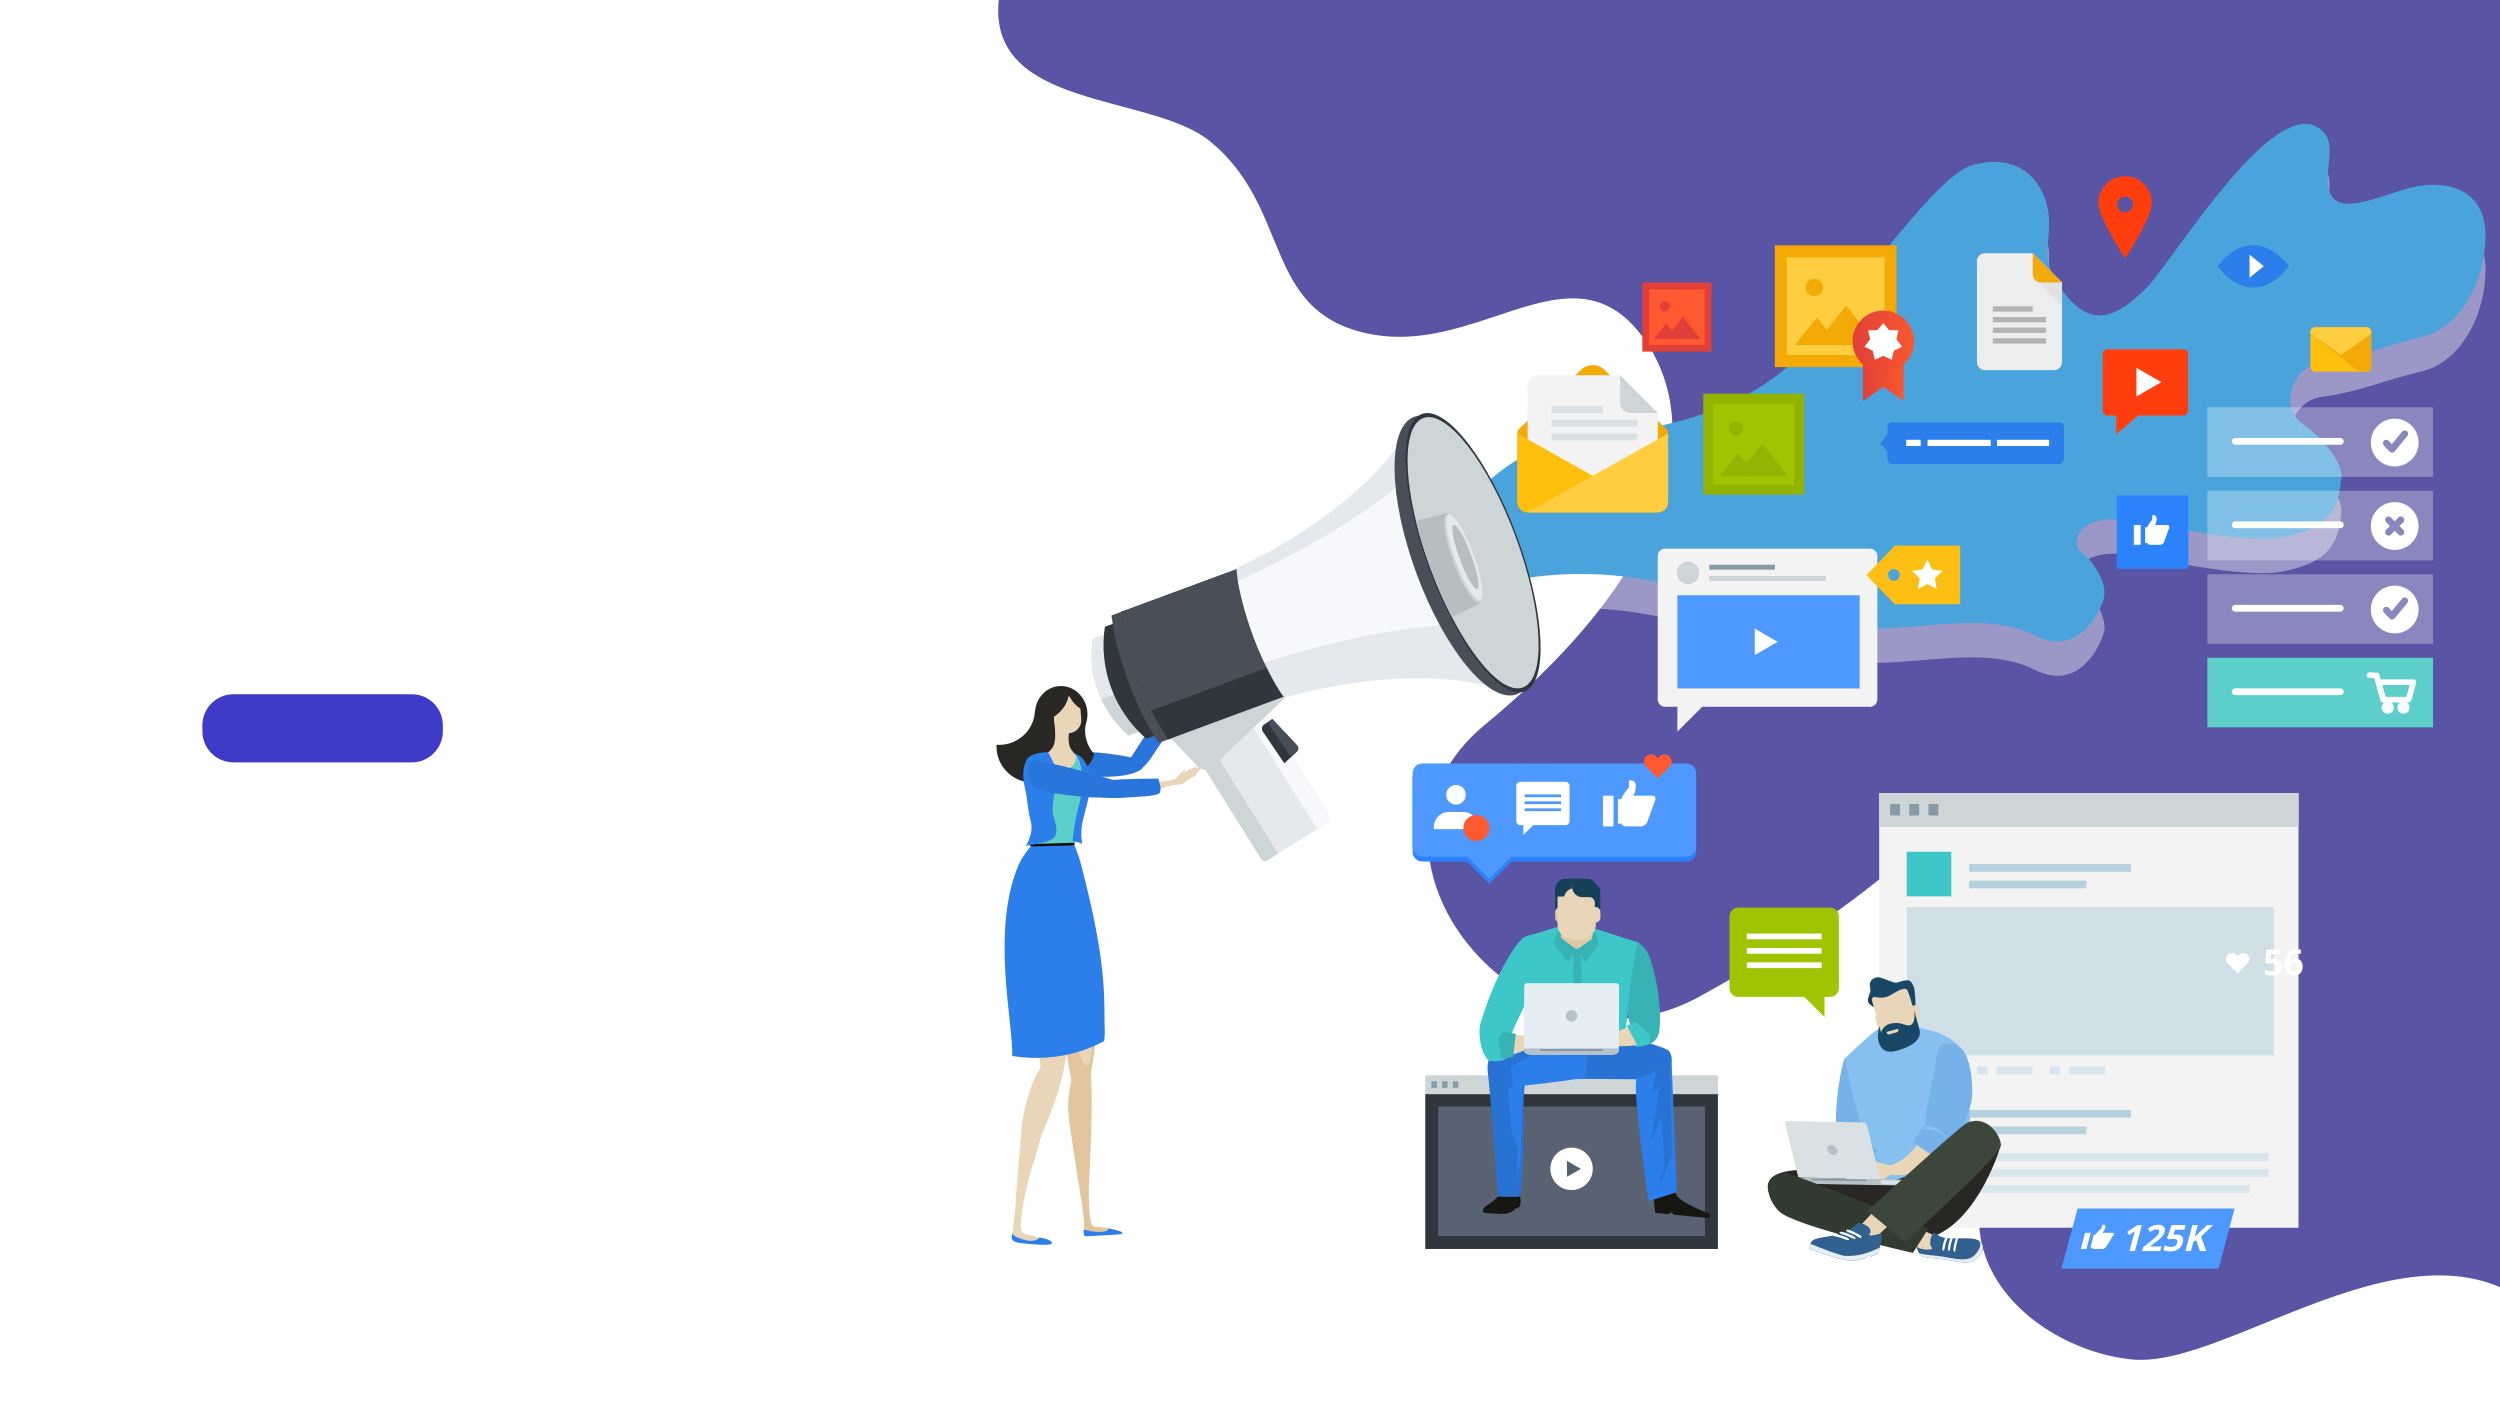 <svg width="800" height="450" xmlns="http://www.w3.org/2000/svg" xmlns:xlink="http://www.w3.org/1999/xlink">
 <g>
  <title>background</title>
  <rect fill="#fff" id="canvas_background" height="602" width="1068.667" y="-1" x="-1"/>
 </g>
 <style type="text/css">.st0{fill:#5954A4;}
	.st1{opacity:0.4;}
	.st2{fill:#FFFFFF;}
	.st3{fill:#4AA4DB;}
	.st4{fill:#F3AA06;}
	.st5{fill:#F3F3F3;}
	.st6{fill:#FFBF0D;}
	.st7{fill:#FECE40;}
	.st8{fill:#CDD5D7;}
	.st9{fill:#D9E1E4;}
	.st10{fill:#E04037;}
	.st11{fill:#FF5931;}
	.st12{fill:#92B400;}
	.st13{fill:#9FC400;}
	.st14{fill:#EDEDED;}
	.st15{fill:#E2E2E2;}
	.st16{fill:#B3B3B3;}
	.st17{fill:#FF3D0D;}
	.st18{fill:#879BA6;}
	.st19{fill:#4E99FF;}
	.st20{fill:#FDBF14;}
	.st21{fill:#2C7EEA;}
	.st22{fill:none;stroke:#FFFFFF;stroke-width:1.988;stroke-miterlimit:10;}
	.st23{fill:#2B83FD;}
	.st24{fill:#5DCFCA;}
	.st25{opacity:0.3;}
	.st26{fill:none;stroke:#879BA6;stroke-width:3.711;}
	.st27{fill:#3DC7C9;}
	.st28{fill:none;stroke:#B5D1DE;stroke-width:2.474;}
	.st29{fill:none;stroke:#D8E5ED;stroke-width:2.474;}
	.st30{fill:#D0DEE6;}
	.st31{fill:url(#SVGID_7_);}
	.st32{fill:#D8E5ED;}
	.st33{fill:#F5B1AE;}
	.st34{fill:#30363D;}
	.st35{fill:#596273;}
	.st36{fill:none;stroke:#879BA6;stroke-width:2.103;}
	.st37{fill:#2872D4;}
	.st38{fill:#37B3B5;}
	.st39{fill:#E0C9A4;}
	.st40{fill:#163F59;}
	.st41{fill:#E9D6B8;}
	.st42{fill:#161711;}
	.st43{fill:#B6C2C9;}
	.st44{fill:#E4EEF3;}
	.st45{fill:#86C0F0;}
	.st46{fill:#74B2E8;}
	.st47{fill:#ECB60D;}
	.st48{fill:#C4D1E1;}
	.st49{fill:#282723;}
	.st50{fill:#316091;}
	.st51{fill:#323B31;}
	.st52{fill:#3C463B;}
	.st53{fill:#194866;}
	.st54{fill:#3E3BC9;}
	.st55{fill:#E2C59C;}
	.st56{fill:#2975D9;}
	.st57{fill:#15100C;}
	.st58{fill:#E5E8EC;}
	.st59{fill:#F7F8FC;}
	.st60{fill:#484F59;}
	.st61{fill:#B7BEC0;}

 
#main
{    animation-name: main;
    animation-duration: 30s;
    animation-timing-function: ease-out;
    animation-iteration-count: infinite;
    transform-origin: bottom;
    transform-box: fill-box;
}
@keyframes main {
    0%   { transform: scale(0); }
    3% { transform: scale(1.1); }
    4% { transform: scale(1); }
}
#a
{    animation-name: a;
    animation-duration: 30s;
    animation-timing-function: ease-out;
    animation-iteration-count: infinite;
    transform-origin: bottom;
    transform-box: fill-box;
}
@keyframes a {
    0%   { transform: scale(0); }
    1% { transform: scale(1.1); }
    2% { transform: scale(1); }
}
#garm1{
   animation-name: garm1;
    animation-duration: 30s;
    animation-timing-function: ease-out;
    animation-iteration-count: infinite;
    animation-direction:initial;
    transform-origin: left;
    transform-box: fill-box;
}
@keyframes garm1 {
  0%{transform:rotateZ(0deg)}
  10%{transform:rotateZ(5deg)}
  15%{transform:rotateZ(5deg)}
  20%{transform:rotateZ(0deg)}
  50%{transform:rotateZ(10deg)}
  100%{transform:rotateZ(0deg)}
}
#garm2{
   animation-name: garm2;
    animation-duration: 30s;
    animation-timing-function: ease-out;
    animation-iteration-count: infinite;
    animation-direction:initial;
    transform-origin: left;
    transform-box: fill-box;
}
@keyframes garm2 {
  0%{transform:rotateZ(0deg)}
  10%{transform:rotateZ(5deg)}
  15%{transform:rotateZ(5deg)}
  20%{transform:rotateZ(0deg)}
  15%{transform:rotateZ(0deg)}
  50%{transform:rotateZ(5deg)}
  100%{transform:rotateZ(0deg)}
}
#mike{
   animation-name: garm2;
    animation-duration: 30s;
    animation-timing-function: ease-out;
    animation-iteration-count: infinite;
    animation-direction:initial;
    transform-origin: left;
    transform-box: fill-box;
}
@keyframes garm2 {
  0%{transform:rotateZ(0deg)}
  10%{transform:rotateZ(5deg)}
  15%{transform:rotateZ(5deg)}
  20%{transform:rotateZ(0deg)}
  15%{transform:rotateZ(0deg)}
  50%{transform:rotateZ(5deg)}
  100%{transform:rotateZ(0deg)}
}
 #b{
   animation-name: bb;
    animation-duration: 30s;
    animation-timing-function: ease-out;
    animation-iteration-count: infinite;
    animation-direction:initial;
    transform-origin: left 70%;
    transform-box: fill-box;
}
@keyframes bb {
  0%   { transform: scale(0); }
  10% { transform: scale(0); }
  11% { transform: scale(1); }
  20%{transform:rotateZ(0deg)}
  15%{transform:rotateZ(0deg)}
  50%{transform:rotateZ(5deg)}
  100%{transform:rotateZ(0deg)}
}
#t {
    animation: t 30s ease-in-out infinite;
    animation-direction: initial;
    transform-origin:bottom;
    transform-box: fill-box;
}


@keyframes t{
  0%{transform:scale(0);}
  10%{transform:scale(0);}
   11%{transform:scale(1.3);}
   
  12%{transform:scale(1);}
  20%{transform:translateY(0px);}

  40%{transform:translateY(10px);}
  60%{transform:translateY(0px);}
  80%{transform:translateY(10px);}
  90%{transform:translateY(0px);}
  
  100%{transform:scale(1);}
}
#u {
    animation: u 30s ease-in-out infinite;
    animation-direction: initial;
    transform-origin:bottom;
    transform-box: fill-box;
}


@keyframes u{
  0%{transform:scale(0);}
  10%{transform:scale(0);}
   11%{transform:scale(1.3);}
   
  12%{transform:scale(1);}
  20%{transform:translateY(0px);}

  40%{transform:translateY(10px);}
  60%{transform:translateY(0px);}
  80%{transform:translateY(10px);}
  90%{transform:translateY(0px);}
  
  100%{transform:scale(1);}
}
#r,#s {
    animation: rs 30s ease-in-out infinite;
    animation-direction: initial;
    transform-origin:bottom;
    transform-box: fill-box;
}


@keyframes rs{
  0%{transform:scale(0);}
  14%{transform:scale(0);}
   15%{transform:scale(1.3);}
   
  16%{transform:scale(1);}
  20%{transform:translateY(0px);}

  56%{transform:translateY(10px);}
  70%{transform:translateY(0px);}
  80%{transform:translateY(10px);}
  90%{transform:translateY(0px);}
  
  100%{transform:scale(1);}
}
#v
{    animation-name: v;
    animation-duration: 30s;
    animation-timing-function: ease-out;
    animation-iteration-count: infinite;
    transform-origin: bottom;
    transform-box: fill-box;
}
@keyframes v {
    0%   { transform: scale(0); }
    12% { transform: scale(0); }
    14% { transform: scale(1); }
}
#w
{    animation-name: w;
    animation-duration: 30s;
    animation-timing-function: ease-out;
    animation-iteration-count: infinite;
    transform-origin: bottom;
    transform-box: fill-box;
}
@keyframes w {
    0%   { transform: scale(0); }
    12% { transform: scale(0); }
    14% { transform: scale(1); }
}

 #vhead{
   animation-name: vh;
    animation-duration: 1.5s;
    animation-timing-function: ease-out;
    animation-iteration-count: infinite;
    animation-direction:alternate;
    transform-origin: bottom;
    transform-box: fill-box;
}
@keyframes vh {
  
  0%{transform:rotateZ(0deg)}
  
  100%{transform:rotateZ(6deg)}
  
}

#c
{    animation-name: c;
    animation-duration: 30s;
    animation-timing-function: ease-out;
    animation-iteration-count: infinite;
    transform-origin: bottom;
    transform-box: fill-box;
}
@keyframes c {
    0%   { transform: scale(0); }
    12% { transform: scale(0); }
    14% { transform: scale(1); }
    40%{transform:translateY(-5px);}
  60%{transform:translateY(0px);}
  
  100%{transform:translateY(-5px);}
}
#d{
    animation-name: d ;
    animation-duration: 30s;
    animation-iteration-count: infinite;
    transform-origin: bottom;
    transform-box: fill-box;
}
@keyframes d {
    0% { opacity: 0; transform: translate(-25px, -25px); }
    15% { opacity: 0; transform: translate(-25px, 20px); }
    16% { opacity: 1; transform: translate(0px, 0px); }
    20%{transform:translateY(0px);}

  40%{transform:translateY(-5px);}
  60%{transform:translateY(0px);}
  
  100%{transform:translateY(-5px);}
}
#e{
    animation-name: e ;
    animation-duration: 30s;
    animation-iteration-count: infinite;
    transform-origin: bottom;
    transform-box: fill-box;
}
@keyframes e {
    0% { opacity: 0; transform: translate(-25px, -25px); }
    17% { opacity: 0; transform: translate(-25px, 20px); }
    18% { opacity: 1; transform: translate(0px, 0px); }
    40%{transform:translateY(-5px);}
  60%{transform:translateY(0px);}
  
  100%{transform:translateY(-5px);}
}
#f {
    animation-name: ff ;
    animation-duration: 30s;
    animation-iteration-count: infinite;
    transform-origin: bottom;
    transform-box: fill-box;
}
@keyframes ff {
    0% { opacity: 0; transform: translate(-25px, -25px); }
    19% { opacity: 0; transform: translate(-25px, 20px); }
    20% { opacity: 1; transform: translate(0px, 0px); }
    40%{transform:translateY(-5px);}
  60%{transform:translateY(0px);}
  
  100%{transform:translateY(-5px);}
}
#g {
    animation-name: g ;
    animation-duration: 30s;
    animation-iteration-count: infinite;
    transform-origin: bottom;
    transform-box: fill-box;
}
@keyframes g {
    0% { opacity: 0; transform: translate(-65px, -45px); }
    19% { opacity: 0; transform: translate(-65px, 40px); }
    23% { opacity: 1; transform: translate(0px, 0px); }
    40%{transform:translateY(-5px);}
  60%{transform:translateY(0px);}
  
  100%{transform:translateY(-5px);}
}
#h {
    animation-name: h ;
    animation-duration: 30s;
    animation-iteration-count: infinite;
    transform-origin: bottom;
    transform-box: fill-box;
}
@keyframes h {
    0% { opacity: 0; transform: translate(-75px, -45px); }
    22% { opacity: 0; transform: translate(-75px, 40px); }
    23% { opacity: 1;}
    27% { opacity: 1; transform: translate(0px, 0px); }
    40%{transform:translateY(-5px);}
  60%{transform:translateY(0px);}
  
  100%{transform:translateY(-5px);}
}
#l {
    animation-name: l ;
    animation-duration: 30s;
    animation-iteration-count: infinite;
    transform-origin: bottom;
    transform-box: fill-box;
}
@keyframes l {
    0% { opacity: 0; transform: translate(-75px, -5px); }
    26% { opacity: 0; transform: translate(-75px, 0px); }
    27% { opacity: 1;}
    30% { opacity: 1; transform: translate(0px, 0px); }
    440%{transform:translateY(-5px);}
  60%{transform:translateY(0px);}
  
  100%{transform:translateY(-5px);}
}
#m {
    animation-name: m ;
    animation-duration: 30s;
    animation-iteration-count: infinite;
    transform-origin: bottom;
    transform-box: fill-box;
}
@keyframes m {
    0% { opacity: 0; transform: translate(-75px, -5px); }
    29% { opacity: 0; transform: translate(-75px, 0px); }
    30% { opacity: 1;}
    34% { opacity: 1; transform: translate(0px, 0px); }
    40%{transform:translateY(-5px);}
  60%{transform:translateY(0px);}
  
  100%{transform:translateY(-5px);}
}
#n {
    animation-name: n ;
    animation-duration: 30s;
    animation-iteration-count: infinite;
    transform-origin: bottom;
    transform-box: fill-box;
}
@keyframes n {
    0% { opacity: 0; transform: translate(-105px, 5px); }
    34% { opacity: 0; transform: translate(-105px, -10px); }
    35% { opacity: 1;}
    40% { opacity: 1; transform: translate(0px, 0px); }
    40%{transform:translateY(-5px);}
  60%{transform:translateY(0px);}
  
  100%{transform:translateY(-5px);}
}
#o {
    animation-name: o ;
    animation-duration: 30s;
    animation-iteration-count: infinite;
    transform-origin: bottom;
    transform-box: fill-box;
}
@keyframes o {
    0% { opacity: 0; transform: translate(-145px, 5px); }
    40% { opacity: 0; transform: translate(-145px, 30px); }
    41% { opacity: 1;}
    47% { opacity: 1; transform: translate(0px, 0px); }
    40%{transform:translateY(-5px);}
  60%{transform:translateY(0px);}
  
  100%{transform:translateY(-5px);}
}
#p {
    animation-name: p ;
    animation-duration: 30s;
    animation-iteration-count: infinite;
    transform-origin: bottom;
    transform-box: fill-box;
}
@keyframes p {
    0% { opacity: 0; transform: translate(-165px, 5px); }
    47% { opacity: 0; transform: translate(-165px, 10px); }
    48% { opacity: 1;}
    56% { opacity: 1; transform: translate(0px, 0px); }
    40%{transform:translateY(-5px);}
  60%{transform:translateY(0px);}
  
  100%{transform:translateY(-5px);}
}
#i {
    animation-name: i ;
    animation-duration: 30s;
    animation-iteration-count: infinite;
    transform-origin: bottom;
    transform-box: fill-box;
}
@keyframes i {
    0% { opacity: 0; transform: translate(-165px, 50px); }
    38% { opacity: 0; transform: translate(-165px, 50px); }
    39% { opacity: 1;}
    46% { opacity: 1; transform: translate(0px, 0px); }
    40%{transform:translateY(-5px);}
  60%{transform:translateY(0px);}
  
  100%{transform:translateY(-5px);}
}
#q {
    animation-name: q ;
    animation-duration: 30s;
    animation-iteration-count: infinite;
    transform-origin: bottom;
    transform-box: fill-box;
}
@keyframes q {
    0% { opacity: 0; transform: translate(-65px, 5px); }
    47% { opacity: 0; transform: translate(-65px, 10px); }
    48% { opacity: 1;}
    56% { opacity: 1; transform: translate(0px, 0px); }
    40%{transform:translateY(-5px);}
  60%{transform:translateY(0px);}
  
  100%{transform:translateY(-5px);}
}
#j {
    animation-name: j ;
    animation-duration: 30s;
    animation-iteration-count: infinite;
    transform-origin: bottom;
    transform-box: fill-box;
}
@keyframes j {
    0% { opacity: 0; transform: translate(-65px, 5px); }
    18% { opacity: 0; transform: translate(-65px, 10px); }
    19% { opacity: 1;}
    24% { opacity: 1; transform: translate(0px, 0px); }
    40%{transform:translateY(-5px);}
  60%{transform:translateY(0px);}
  
  100%{transform:translateY(-5px);}
}
#k {
    animation-name: k ;
    animation-duration: 30s;
    animation-iteration-count: infinite;
    transform-origin: bottom;
    transform-box: fill-box;
}
@keyframes k {
    0% { opacity: 0; transform: translate(-65px, 5px); }
    19% { opacity: 0; transform: translate(-65px, 10px); }
    20% { opacity: 1;}
    24% { opacity: 1; transform: translate(0px, 0px); }
    40%{transform:translateY(-5px);}
  60%{transform:translateY(0px);}
  
  100%{transform:translateY(-5px);}
}</style>
 <g>
  <title>Layer 1</title>
  <g id="svg_1">
   <path class="st0" d="m319.59,0c-3.56,35.22 48.63,29.74 67.64,45.24c26.11,21.29 16.61,53.86 49.84,61.37c14.39,3.26 27.81,-0.86 40.2,-4.98c17.64,-5.86 33.18,-11.73 46.43,3.72c19.14,22.32 21.24,69.02 -48.35,126.4c-50.63,41.75 13.45,117.72 68.58,87.1c18.93,-10.51 42.1,-23.84 67.48,-45.77c39.16,-33.85 117.08,16.7 53.79,66.79c-63.28,50.09 -18.98,91.84 17.4,95.18c12,1.1 28.49,-6.15 46.43,-13.41c24.53,-9.92 51.75,-19.84 73.9,-8.39l0,-413.25l-483.34,0z" id="svg_2"/>
  </g>
  <g id="b">
   <g id="b_1_" class="st1">
    <path class="st2" d="m686.63,103.39c-7.91,7.66 -16,13.34 -25.05,2.64c-9.05,-10.7 -5.82,-14.75 -5.86,-24.09c-0.04,-9.26 -6.72,-23.01 -24.61,-18.11c-12.53,3.43 -42.91,48.64 -55.75,61.49c-12.85,12.85 -34.37,22.21 -59.81,24.1c-21.38,1.59 -36.91,8.64 -54.19,32.43c-3.29,4.52 0,24.06 3.39,22.21c9.2,-5.03 18.8,-8.05 32.16,-9.06c35.15,-2.66 58.29,11.14 85.16,15.93c11.33,2.02 22.32,1.18 32.66,0.34c13.54,-1.1 25.96,-2.2 36.56,3.13c13.92,6.99 20.72,-7.62 21.91,-11.83c1.19,-4.22 -2.34,-10.92 -6.87,-14.66c-4.53,-3.74 -0.17,-11.66 11.46,-10.63c11.63,1.03 39.61,8.02 52.45,5.64c15.43,-2.87 18.13,-9.6 18.98,-19.03c0.45,-5.03 -5.69,-12.42 -12.59,-17.41c-6.89,-4.99 -3.71,-18.37 6.75,-19.57c10.46,-1.21 20.92,-5.63 31.57,-8.08c10.66,-2.44 19.64,-14.84 20.38,-30.94c0.83,-17.86 -14.35,-19.15 -23.43,-16.95c-9.08,2.2 -22.5,9.1 -26.04,2.39c-3.54,-6.71 3.85,-17.52 -4.69,-21.85c-1.09,-0.55 -2.26,-0.81 -3.48,-0.81c-16.31,0.01 -43.71,45.6 -51.06,52.72" id="svg_3"/>
   </g>
   <path class="st3" d="m686.63,92.39c-7.91,7.66 -16,13.34 -25.05,2.64c-9.05,-10.7 -5.82,-14.75 -5.86,-24.09c-0.04,-9.26 -6.72,-23.01 -24.61,-18.11c-12.53,3.43 -42.91,48.64 -55.75,61.49c-12.85,12.85 -34.37,22.21 -59.81,24.1c-21.38,1.59 -36.91,8.64 -54.19,32.43c-3.29,4.52 0,24.06 3.39,22.21c9.2,-5.03 18.8,-8.05 32.16,-9.06c35.15,-2.66 58.29,11.14 85.16,15.93c11.33,2.02 22.32,1.18 32.66,0.34c13.54,-1.1 25.96,-2.2 36.56,3.13c13.92,6.99 20.72,-7.62 21.91,-11.83c1.19,-4.22 -2.34,-10.92 -6.87,-14.66c-4.53,-3.74 -0.17,-11.66 11.46,-10.63c11.63,1.03 39.61,8.02 52.45,5.64c15.43,-2.87 18.13,-9.6 18.98,-19.03c0.45,-5.03 -5.69,-12.42 -12.59,-17.41c-6.89,-4.99 -3.71,-18.37 6.75,-19.57c10.46,-1.21 20.92,-5.63 31.57,-8.08c10.66,-2.44 19.64,-14.84 20.38,-30.94c0.83,-17.86 -14.35,-19.15 -23.43,-16.95c-9.08,2.2 -22.5,9.1 -26.04,2.39c-3.54,-6.71 3.85,-17.52 -4.69,-21.85c-1.09,-0.55 -2.26,-0.81 -3.48,-0.81c-16.31,0.01 -43.71,45.6 -51.06,52.72" id="svg_4"/>
  </g>
  <g id="c">
   <path class="st4" d="m533.15,137.18l-19.4,-18.53c-0.18,-0.21 -0.38,-0.39 -0.6,-0.57l-0.19,-0.18c0,0 -0.01,0 -0.02,0.01c-0.92,-0.68 -2.04,-1.1 -3.27,-1.1c-1.23,0 -2.36,0.42 -3.27,1.1c-0.01,0 -0.02,-0.01 -0.02,-0.01l-0.19,0.18c-0.21,0.18 -0.41,0.36 -0.6,0.57l-19.4,18.53c-0.43,0.43 -0.64,0.99 -0.64,1.55l0,21.93c0,1.82 1.47,3.29 3.29,3.29l41.67,0c1.82,0 3.29,-1.47 3.29,-3.29l0,-21.93c-0.01,-0.56 -0.22,-1.12 -0.65,-1.55" id="svg_5"/>
   <path class="st5" d="m530.5,157.37l0,-25.22l-12.06,-12.06l-26.31,0c-1.82,0 -3.29,1.47 -3.29,3.29l0,33.99l41.66,0z" id="svg_6"/>
   <path class="st6" d="m530.5,163.94l-41.66,0c-1.82,0 -3.29,-1.47 -3.29,-3.29l0,-21.93l44.95,25.22z" id="svg_7"/>
   <path class="st7" d="m488.84,163.94l41.66,0c1.82,0 3.29,-1.47 3.29,-3.29l0,-21.93l-44.95,25.22z" id="svg_8"/>
   <path class="st8" d="m518.44,120.09l0,8.77c0,1.82 1.47,3.29 3.29,3.29l8.77,0l-12.06,-12.06z" id="svg_9"/>
   <rect x="496.51" y="134.34" class="st9" width="27.41" height="2.19" id="svg_10"/>
   <rect x="496.51" y="138.73" class="st9" width="27.41" height="2.19" id="svg_11"/>
   <rect x="496.51" y="129.95" class="st9" width="16.45" height="2.19" id="svg_12"/>
  </g>
  <g id="d">
   <rect x="525.55" y="90.41" class="st10" width="22.11" height="22.11" id="svg_13"/>
   <rect x="527.73" y="92.6" class="st11" width="17.73" height="17.73" id="svg_14"/>
   <path class="st10" d="m534.29,98.06c0,0.87 -0.71,1.58 -1.58,1.58c-0.87,0 -1.58,-0.71 -1.58,-1.58c0,-0.87 0.71,-1.58 1.58,-1.58c0.88,0.01 1.58,0.71 1.58,1.58" id="svg_15"/>
   <polygon class="st10" points="538.5,101.35 541.33,104.93 544.16,108.51 538.5,108.51 532.84,108.51 535.67,104.93  " id="svg_16"/>
   <polygon class="st10" points="533.18,103.49 535.17,106 537.16,108.51 533.18,108.51 529.2,108.51 531.19,106  " id="svg_17"/>
  </g>
  <g id="e">
   <rect x="545.04" y="125.99" class="st12" width="32.28" height="32.28" id="svg_18"/>
   <rect x="548.23" y="129.18" class="st13" width="25.89" height="25.89" id="svg_19"/>
   <path class="st12" d="m557.81,137.16c0,1.27 -1.03,2.3 -2.31,2.3c-1.27,0 -2.3,-1.03 -2.3,-2.3c0,-1.27 1.03,-2.31 2.3,-2.31c1.27,0 2.31,1.03 2.31,2.31" id="svg_20"/>
   <polygon class="st12" points="563.95,141.96 568.08,147.19 572.21,152.41 563.95,152.41 555.68,152.41 559.81,147.19  " id="svg_21"/>
   <polygon class="st12" points="556.18,145.07 559.09,148.74 561.99,152.41 556.18,152.41 550.38,152.41 553.28,148.74  " id="svg_22"/>
  </g>
  <g id="f">
   <rect x="567.94" y="78.5" class="st4" width="38.98" height="38.98" id="svg_23"/>
   <rect x="571.79" y="82.35" class="st7" width="31.27" height="31.27" id="svg_24"/>
   <path class="st4" d="m583.36,91.99c0,1.54 -1.25,2.78 -2.78,2.78c-1.54,0 -2.78,-1.25 -2.78,-2.78c0,-1.54 1.25,-2.78 2.78,-2.78c1.54,0 2.78,1.24 2.78,2.78" id="svg_25"/>
   <polygon class="st4" points="590.78,97.79 595.77,104.1 600.76,110.41 590.78,110.41 580.79,110.41 585.78,104.1  " id="svg_26"/>
   <polygon class="st4" points="581.4,101.55 584.91,105.98 588.41,110.41 581.4,110.41 574.39,110.41 577.9,105.98  " id="svg_27"/>
  </g>
  <g id="g">
   <g id="svg_28">
    <defs>
     <polygon id="SVGID_1_" points="602.65,114.48 596.12,114.48 596.12,128.31 602.65,123.83 609.17,128.31 609.17,114.48    "/>
     <linearGradient id="SVGID_2_" x1="-0" y1="0.5" x2="1" y2="0.5">
      <stop offset="0" stop-color="#E04037"/>
      <stop offset="1" stop-color="#F95830"/>
     </linearGradient>
     <linearGradient id="SVGID_5_" x1="0" y1="0.5" x2="1" y2="0.5">
      <stop offset="0" stop-color="#E04037"/>
      <stop offset="1" stop-color="#F95830"/>
     </linearGradient>
    </defs>
    <use xlink:href="#SVGID_1_" fill="url(#SVGID_2_)" id="svg_29"/>
    <clipPath id="SVGID_3_">
     <use xlink:href="#SVGID_1_" id="svg_30"/>
    </clipPath>
   </g>
   <g id="svg_31">
    <defs>
     <path id="SVGID_4_" d="m592.79,109.24c0,5.44 4.41,9.86 9.85,9.86s9.86,-4.41 9.86,-9.86s-4.41,-9.86 -9.86,-9.86s-9.85,4.42 -9.85,9.86"/>
    </defs>
    <use xlink:href="#SVGID_4_" fill="url(#SVGID_5_)" id="svg_32"/>
    <clipPath id="SVGID_6_">
     <use xlink:href="#SVGID_4_" id="svg_33"/>
    </clipPath>
   </g>
   <polygon class="st2" points="602.65,103.36 604.52,105.65 607.49,105.69 606.86,108.58 608.68,110.92 606.03,112.24 605.33,115.12    602.65,113.87 599.96,115.12 599.27,112.24 596.61,110.92 598.43,108.58 597.81,105.69 600.77,105.65  " id="svg_34"/>
  </g>
  <g id="h">
   <path class="st14" d="m659.84,115.9c0,1.41 -1.14,2.55 -2.55,2.55l-22.12,0c-1.41,0 -2.55,-1.14 -2.55,-2.55l0,-32.33c0,-1.41 1.14,-2.55 2.55,-2.55l15.32,0l9.36,9.36l0,25.52l-0.01,0z" id="svg_35"/>
   <polygon class="st15" points="651.33,89.53 659.84,97.92 659.84,90.38 658.98,89.53  " id="svg_36"/>
   <path class="st4" d="m650.48,81.02l0,6.81c0,1.41 1.14,2.55 2.55,2.55l6.8,0l-9.35,-9.36z" id="svg_37"/>
   <rect x="637.71" y="101.44" class="st16" width="17.02" height="1.7" id="svg_38"/>
   <rect x="637.71" y="104.84" class="st16" width="17.02" height="1.7" id="svg_39"/>
   <rect x="637.71" y="108.24" class="st16" width="17.02" height="1.7" id="svg_40"/>
   <rect x="637.71" y="98.03" class="st16" width="12.76" height="1.7" id="svg_41"/>
  </g>
  <g id="i">
   <path class="st17" d="m680.04,56.39c-4.73,0 -8.57,3.84 -8.57,8.57c0,4.74 8.57,17.72 8.57,17.72s8.57,-12.98 8.57,-17.72c0,-4.74 -3.84,-8.57 -8.57,-8.57m-0.01,11.58c-1.4,0 -2.53,-1.14 -2.53,-2.54c0,-1.4 1.14,-2.54 2.53,-2.54c1.4,0 2.54,1.14 2.54,2.54c0,1.41 -1.13,2.54 -2.54,2.54" id="svg_42"/>
  </g>
  <g id="j">
   <polygon class="st5" points="536.76,215.65 536.76,234.13 552.78,218.11  " id="svg_43"/>
   <path class="st5" d="m600.75,223.81c0,1.31 -1.06,2.37 -2.37,2.37l-65.54,0c-1.31,0 -2.37,-1.06 -2.37,-2.37l0,-45.88c0,-1.31 1.06,-2.37 2.37,-2.37l65.54,0c1.31,0 2.37,1.06 2.37,2.37l0,45.88z" id="svg_44"/>
   <path class="st8" d="m543.79,183.31c0,2 -1.62,3.62 -3.62,3.62c-1.99,0 -3.61,-1.62 -3.61,-3.62s1.62,-3.62 3.61,-3.62c2.01,0 3.62,1.62 3.62,3.62" id="svg_45"/>
   <rect x="546.96" y="184.32" class="st8" width="37.29" height="1.58" id="svg_46"/>
   <rect x="546.96" y="180.71" class="st18" width="21.02" height="1.58" id="svg_47"/>
   <rect x="536.76" y="190.49" class="st19" width="58.33" height="29.81" id="svg_48"/>
   <polygon class="st2" points="568.84,205.39 565.18,207.5 561.52,209.62 561.52,205.39 561.52,201.16 565.18,203.27  " id="svg_49"/>
  </g>
  <g id="k">
   <path class="st20" d="m606.35,193.37l-9.08,-9.32l9.08,-9.46l20.91,0l0,9.39l0,9.39l-20.91,0zm-0.31,-11.31c-1.03,0 -1.86,0.86 -1.86,1.91s0.83,1.92 1.86,1.92c1.03,0 1.86,-0.86 1.86,-1.92c0.01,-1.05 -0.82,-1.91 -1.86,-1.91" id="svg_50"/>
   <polygon class="st2" points="616.74,179.06 615.24,182.18 611.88,182.68 614.31,185.11 613.74,188.54 616.74,186.92 619.74,188.54    619.17,185.11 621.6,182.68 618.24,182.18  " id="svg_51"/>
  </g>
  <g id="l">
   <path class="st21" d="m660.48,146.87c0,0.89 -0.73,1.62 -1.62,1.62l-53.28,0c-0.89,0 -1.62,-0.73 -1.62,-1.62l0,-2.52l-2.22,-2.52l2.22,-2.93l0,-2.12c0,-0.89 0.73,-1.62 1.62,-1.62l53.28,0c0.89,0 1.62,0.73 1.62,1.62l0,10.09z" id="svg_52"/>
   <line class="st22" x1="655.71" y1="141.73" x2="639.03" y2="141.73" id="svg_53"/>
   <line class="st22" x1="637.02" y1="141.73" x2="616.83" y2="141.73" id="svg_54"/>
   <line class="st22" x1="614.61" y1="141.73" x2="609.99" y2="141.73" id="svg_55"/>
  </g>
  <g id="m">
   <path class="st17" d="m672.87,131.39c0,0.88 0.66,1.59 1.48,1.59l2.87,0l0,5.96l7.04,-5.96l14.44,0c0.82,0 1.48,-0.71 1.48,-1.59l0,-18.04c0,-0.88 -0.66,-1.59 -1.48,-1.59l-24.35,0c-0.82,0 -1.48,0.71 -1.48,1.59l0,18.04z" id="svg_56"/>
   <polygon class="st2" points="691.63,122.29 687.64,124.59 683.66,126.89 683.66,122.29 683.66,117.69 687.64,119.99  " id="svg_57"/>
  </g>
  <g id="n">
   <rect x="677.36" y="158.53" class="st23" width="22.9" height="23.47" id="svg_58"/>
   <path class="st2" d="m693.55,168l-3.93,0c0.19,-0.44 0.42,-0.99 0.47,-1.27c0.06,-0.28 0,-0.96 0,-0.96c0,-0.51 -0.41,-0.92 -0.92,-0.92l-0.46,0l0,1.42c0,0 -1.61,1.88 -1.61,2.65l0,4.5c0,0.51 0.41,0.92 0.92,0.92l3.23,0c0.51,0 1.08,-0.41 1.26,-0.92l1.64,-4.5c0.17,-0.5 -0.09,-0.92 -0.6,-0.92" id="svg_59"/>
   <rect x="686.44" y="168.73" class="st2" width="1.23" height="5.04" id="svg_60"/>
   <rect x="682.83" y="168.01" class="st2" width="2.19" height="6.34" id="svg_61"/>
  </g>
  <g id="o">
   <path class="st21" d="m709.63,85.24c3.26,4.27 7.19,6.77 11.42,6.77c4.23,0 8.16,-2.5 11.42,-6.77c-3.26,-4.27 -7.19,-6.77 -11.42,-6.77c-4.24,0 -8.17,2.5 -11.42,6.77" id="svg_62"/>
   <polygon class="st2" points="719.86,81.5 719.86,88.87 724.41,85.18  " id="svg_63"/>
  </g>
  <g id="p">
   <path class="st6" d="m740.73,118.85c-0.73,0 -1.32,-0.59 -1.32,-1.32l0,-11.44c0,-0.73 0.59,-1.32 1.32,-1.32l16.72,0c0.73,0 1.32,0.59 1.32,1.32l0,11.44c0,0.73 -0.59,1.32 -1.32,1.32l-16.72,0z" id="svg_64"/>
   <path class="st6" d="m740.73,118.85c-0.73,0 -1.32,-0.59 -1.32,-1.32l0,-11.44c0,-0.73 0.59,-1.32 1.32,-1.32l16.72,0c0.73,0 1.32,0.59 1.32,1.32l0,11.44c0,0.73 -0.59,1.32 -1.32,1.32l-16.72,0z" id="svg_65"/>
   <path class="st4" d="m757.45,104.77l-16.72,0c-0.73,0 -1.32,0.59 -1.32,1.32l0,0.69l15.36,12.07l2.68,0c0.73,0 1.32,-0.59 1.32,-1.32l0,-11.44c0,-0.73 -0.59,-1.32 -1.32,-1.32" id="svg_66"/>
   <path class="st7" d="m749.09,113.57l9.68,-6.73l0,-0.75c0,-0.73 -0.59,-1.32 -1.32,-1.32l-16.72,0c-0.73,0 -1.32,0.59 -1.32,1.32l0,0.75l9.68,6.73z" id="svg_67"/>
  </g>
  <g id="q">
   <rect x="706.36" y="210.48" class="st24" width="72.22" height="22.26" id="svg_68"/>
   <g class="st25" id="svg_69">
    <g id="svg_70">
     <rect x="706.36" y="157.06" class="st2" width="72.22" height="22.26" id="svg_71"/>
    </g>
   </g>
   <g class="st25" id="svg_72">
    <g id="svg_73">
     <rect x="706.36" y="183.77" class="st2" width="72.22" height="22.26" id="svg_74"/>
    </g>
   </g>
   <g class="st25" id="svg_75">
    <g id="svg_76">
     <rect x="706.36" y="130.35" class="st2" width="72.22" height="22.26" id="svg_77"/>
    </g>
   </g>
   <path class="st2" d="m771.71,162.92c-2.99,-2.99 -7.83,-2.99 -10.81,0c-2.99,2.99 -2.99,7.83 0,10.82c2.99,2.98 7.83,2.98 10.82,0c2.97,-2.99 2.97,-7.84 -0.01,-10.82m-2.66,6.61c0.42,0.43 0.42,1.11 0,1.54c-0.21,0.21 -0.49,0.32 -0.77,0.32c-0.28,0 -0.56,-0.11 -0.77,-0.32l-1.2,-1.21l-1.21,1.21c-0.21,0.21 -0.49,0.32 -0.77,0.32c-0.28,0 -0.55,-0.11 -0.77,-0.32c-0.43,-0.43 -0.43,-1.12 0,-1.54l1.2,-1.21l-1.2,-1.2c-0.43,-0.42 -0.43,-1.12 0,-1.54c0.42,-0.42 1.11,-0.42 1.54,0l1.21,1.21l1.2,-1.21c0.42,-0.42 1.12,-0.42 1.54,0c0.42,0.43 0.42,1.12 0,1.54l-1.21,1.2l1.21,1.21z" id="svg_78"/>
   <path class="st2" d="m771.71,136.21c-2.99,-2.99 -7.83,-2.99 -10.81,0c-2.99,2.99 -2.99,7.83 0,10.82c2.99,2.99 7.83,2.99 10.82,0c2.97,-2.99 2.97,-7.84 -0.01,-10.82m-1.35,3.29l-4.06,4.95c-0.2,0.24 -0.49,0.39 -0.8,0.4l-0.04,0c-0.3,0 -0.58,-0.13 -0.79,-0.34l-1.84,-1.93c-0.41,-0.44 -0.4,-1.12 0.04,-1.54c0.43,-0.41 1.12,-0.4 1.54,0.04l0.99,1.04l3.28,-4c0.38,-0.46 1.07,-0.53 1.53,-0.15c0.46,0.37 0.53,1.06 0.15,1.53" id="svg_79"/>
   <path class="st2" d="m770.74,224.79l-8.09,0c-0.41,0 -0.76,-0.27 -0.87,-0.66l-1.54,-5.59c-0.08,-0.27 -0.02,-0.56 0.15,-0.79c0.17,-0.22 0.44,-0.35 0.72,-0.35l11.18,0c0.28,0 0.55,0.13 0.72,0.35c0.17,0.22 0.23,0.51 0.15,0.79l-1.54,5.59c-0.12,0.39 -0.48,0.66 -0.88,0.66m-7.41,-1.8l6.72,0l1.04,-3.79l-8.81,0l1.05,3.79z" id="svg_80"/>
   <path class="st2" d="m762.65,224.79c-0.4,0 -0.76,-0.26 -0.87,-0.66l-1.95,-7.12l-1.65,-0.07c-0.5,-0.02 -0.88,-0.45 -0.86,-0.94c0.02,-0.5 0.46,-0.87 0.94,-0.86l2.31,0.1c0.39,0.02 0.73,0.29 0.83,0.66l2.12,7.76c0.13,0.48 -0.15,0.97 -0.63,1.11c-0.09,0.01 -0.17,0.02 -0.24,0.02" id="svg_81"/>
   <path class="st2" d="m764.08,228.38c-1.08,0 -1.95,-0.88 -1.95,-1.96c0,-1.08 0.88,-1.95 1.95,-1.95c1.08,0 1.96,0.87 1.96,1.95c0,1.08 -0.88,1.96 -1.96,1.96m0,-2.11c-0.08,0 -0.15,0.07 -0.15,0.15c0,0.17 0.3,0.17 0.3,0c0,-0.08 -0.06,-0.15 -0.15,-0.15" id="svg_82"/>
   <path class="st2" d="m769.1,228.38c-1.08,0 -1.96,-0.88 -1.96,-1.96c0,-1.08 0.88,-1.95 1.96,-1.95c1.08,0 1.96,0.87 1.96,1.95c0,1.08 -0.88,1.96 -1.96,1.96m0,-2.11c-0.08,0 -0.15,0.07 -0.15,0.15c0,0.17 0.3,0.17 0.3,0c0,-0.08 -0.07,-0.15 -0.15,-0.15" id="svg_83"/>
   <path class="st2" d="m748.9,142.32l-33.64,0c-0.6,0 -1.09,-0.49 -1.09,-1.09c0,-0.6 0.49,-1.09 1.09,-1.09l33.64,0c0.6,0 1.09,0.49 1.09,1.09c0,0.6 -0.49,1.09 -1.09,1.09" id="svg_84"/>
   <path class="st2" d="m748.9,169.03l-33.64,0c-0.6,0 -1.09,-0.49 -1.09,-1.09c0,-0.6 0.49,-1.09 1.09,-1.09l33.64,0c0.6,0 1.09,0.49 1.09,1.09c0,0.6 -0.49,1.09 -1.09,1.09" id="svg_85"/>
   <path class="st2" d="m771.71,189.63c-2.99,-2.98 -7.83,-2.98 -10.81,0c-2.99,2.99 -2.99,7.83 0,10.82c2.99,2.99 7.83,2.99 10.82,0c2.97,-2.99 2.97,-7.83 -0.01,-10.82m-1.35,3.29l-4.06,4.95c-0.2,0.24 -0.49,0.38 -0.8,0.4c-0.01,0 -0.03,0 -0.04,0c-0.3,0 -0.58,-0.12 -0.79,-0.34l-1.84,-1.93c-0.41,-0.44 -0.4,-1.13 0.04,-1.54c0.43,-0.41 1.12,-0.4 1.54,0.04l0.99,1.04l3.28,-4c0.38,-0.46 1.07,-0.53 1.53,-0.15c0.46,0.38 0.53,1.06 0.15,1.53" id="svg_86"/>
   <path class="st2" d="m748.9,195.74l-33.64,0c-0.6,0 -1.09,-0.49 -1.09,-1.09c0,-0.6 0.49,-1.09 1.09,-1.09l33.64,0c0.6,0 1.09,0.49 1.09,1.09c0,0.61 -0.49,1.09 -1.09,1.09" id="svg_87"/>
   <path class="st2" d="m748.9,222.45l-33.64,0c-0.6,0 -1.09,-0.49 -1.09,-1.09c0,-0.6 0.49,-1.09 1.09,-1.09l33.64,0c0.6,0 1.09,0.49 1.09,1.09c0,0.61 -0.49,1.09 -1.09,1.09" id="svg_88"/>
  </g>
  <g id="r">
   <rect x="601.34" y="253.81" class="st5" width="134.18" height="139.07" id="svg_89"/>
   <rect x="601.34" y="253.81" class="st8" width="134.18" height="10.84" id="svg_90"/>
   <line class="st26" x1="604.85" y1="259.11" x2="607.99" y2="259.11" id="svg_91"/>
   <line class="st26" x1="610.98" y1="259.11" x2="614.13" y2="259.11" id="svg_92"/>
   <line class="st26" x1="617.12" y1="259.11" x2="620.27" y2="259.11" id="svg_93"/>
   <rect x="610.15" y="272.56" class="st27" width="14.27" height="14.27" id="svg_94"/>
   <line class="st28" x1="630.13" y1="277.72" x2="681.89" y2="277.72" id="svg_95"/>
   <line class="st28" x1="630.13" y1="283.03" x2="667.65" y2="283.03" id="svg_96"/>
   <line class="st29" x1="638.9" y1="342.56" x2="650.41" y2="342.56" id="svg_97"/>
   <line class="st29" x1="632.68" y1="342.56" x2="635.99" y2="342.56" id="svg_98"/>
   <line class="st29" x1="662.14" y1="342.56" x2="673.65" y2="342.56" id="svg_99"/>
   <line class="st29" x1="655.93" y1="342.56" x2="659.22" y2="342.56" id="svg_100"/>
   <rect x="610.15" y="290.3" class="st30" width="117.43" height="47.4" id="svg_101"/>
   <line class="st28" x1="630.13" y1="356.42" x2="681.89" y2="356.42" id="svg_102"/>
   <line class="st29" x1="610.15" y1="370.29" x2="725.95" y2="370.29" id="svg_103"/>
   <line class="st29" x1="610.15" y1="375.38" x2="725.95" y2="375.38" id="svg_104"/>
   <line class="st29" x1="610.15" y1="380.48" x2="719.84" y2="380.48" id="svg_105"/>
   <line class="st28" x1="630.13" y1="361.72" x2="667.65" y2="361.72" id="svg_106"/>
   <g id="svg_107">
    <rect x="707.28" y="298.7" class="st31" width="39.26" height="18.94" id="svg_108"/>
   </g>
   <path class="st2" d="m727.6,306.84c0.79,0 1.42,0.22 1.88,0.66c0.47,0.44 0.7,1.05 0.7,1.82c0,0.91 -0.28,1.61 -0.84,2.11c-0.56,0.49 -1.37,0.74 -2.41,0.74c-0.91,0 -1.64,-0.15 -2.2,-0.44l0,-1.49c0.29,0.16 0.64,0.28 1.03,0.38c0.39,0.1 0.76,0.15 1.11,0.15c1.05,0 1.58,-0.43 1.58,-1.3c0,-0.82 -0.55,-1.23 -1.64,-1.23c-0.2,0 -0.41,0.02 -0.65,0.06c-0.24,0.04 -0.43,0.08 -0.58,0.13l-0.69,-0.37l0.31,-4.16l4.42,0l0,1.46l-2.91,0l-0.15,1.6l0.2,-0.04c0.22,-0.05 0.5,-0.08 0.84,-0.08" id="svg_109"/>
   <path class="st2" d="m731.1,308.59c0,-1.62 0.34,-2.82 1.02,-3.61c0.68,-0.79 1.71,-1.18 3.07,-1.18c0.46,0 0.83,0.03 1.09,0.08l0,1.38c-0.33,-0.07 -0.66,-0.11 -0.98,-0.11c-0.59,0 -1.07,0.09 -1.45,0.27c-0.37,0.18 -0.65,0.44 -0.84,0.79c-0.19,0.35 -0.3,0.85 -0.33,1.49l0.07,0c0.37,-0.63 0.96,-0.95 1.77,-0.95c0.73,0 1.3,0.23 1.71,0.69c0.41,0.46 0.62,1.09 0.62,1.9c0,0.87 -0.25,1.56 -0.74,2.07c-0.49,0.51 -1.17,0.76 -2.04,0.76c-0.6,0 -1.13,-0.14 -1.58,-0.42c-0.45,-0.28 -0.79,-0.69 -1.04,-1.22c-0.23,-0.54 -0.35,-1.18 -0.35,-1.94m2.94,2.2c0.37,0 0.65,-0.12 0.85,-0.37c0.2,-0.25 0.3,-0.6 0.3,-1.06c0,-0.4 -0.09,-0.71 -0.28,-0.94c-0.18,-0.23 -0.46,-0.34 -0.83,-0.34c-0.35,0 -0.65,0.11 -0.9,0.34c-0.25,0.23 -0.37,0.49 -0.37,0.79c0,0.44 0.12,0.82 0.35,1.12c0.23,0.31 0.53,0.46 0.88,0.46" id="svg_110"/>
   <path class="st2" d="m719.22,305.53c-0.75,-0.76 -1.98,-0.76 -2.73,0l-0.45,0.46l-0.46,-0.46c-0.76,-0.76 -1.98,-0.76 -2.74,0c-0.75,0.76 -0.75,1.98 0,2.73l0.46,0.46l2.73,2.73l2.73,-2.73l0.46,-0.46c0.75,-0.76 0.75,-1.98 0,-2.73" id="svg_111"/>
   <path class="st32" d="m630.13,277.72l51.76,0l-51.76,0z" id="svg_112"/>
   <path class="st32" d="m630.13,283.03l37.52,0l-37.52,0z" id="svg_113"/>
   <line class="st29" x1="616.27" y1="342.56" x2="627.78" y2="342.56" id="svg_114"/>
   <line class="st29" x1="610.06" y1="342.56" x2="613.35" y2="342.56" id="svg_115"/>
   <rect x="610.15" y="351.26" class="st33" width="14.27" height="14.27" id="svg_116"/>
   <path class="st32" d="m630.13,356.42l51.76,0l-51.76,0z" id="svg_117"/>
   <path class="st32" d="m630.13,361.72l37.52,0l-37.52,0z" id="svg_118"/>
  </g>
  <g id="s">
   <polygon class="st19" points="709.92,405.98 659.67,405.98 664.83,386.72 715.08,386.72  " id="svg_119"/>
   <path class="st2" d="m683.17,400.34l-1.76,0l1.29,-4.8l0.23,-0.79l0.26,-0.86c-0.37,0.29 -0.63,0.48 -0.76,0.57l-1.16,0.77l-0.56,-1.06l3.24,-2.13l1.44,0l-2.22,8.3z" id="svg_120"/>
   <path class="st2" d="m691.27,400.34l-5.8,0l0.33,-1.22l2.65,-2.11c0.79,-0.63 1.31,-1.07 1.56,-1.32c0.26,-0.24 0.45,-0.47 0.59,-0.68c0.14,-0.21 0.24,-0.42 0.3,-0.65c0.09,-0.33 0.07,-0.58 -0.08,-0.74c-0.14,-0.16 -0.36,-0.24 -0.67,-0.24c-0.32,0 -0.65,0.07 -1,0.22c-0.34,0.15 -0.72,0.36 -1.12,0.63l-0.65,-1.13c0.5,-0.35 0.91,-0.59 1.21,-0.74c0.31,-0.14 0.63,-0.26 0.97,-0.33s0.71,-0.12 1.1,-0.12c0.52,0 0.95,0.1 1.3,0.28c0.35,0.19 0.59,0.46 0.71,0.8c0.13,0.34 0.13,0.73 0.02,1.17c-0.1,0.38 -0.27,0.74 -0.49,1.08c-0.22,0.34 -0.53,0.68 -0.9,1.03c-0.38,0.35 -1.01,0.85 -1.89,1.5l-1.34,1.01l-0.02,0.08l3.62,0l-0.4,1.48z" id="svg_121"/>
   <path class="st2" d="m696.55,395.03c0.8,0 1.38,0.23 1.73,0.68c0.36,0.45 0.43,1.07 0.22,1.85c-0.25,0.93 -0.72,1.64 -1.43,2.14c-0.71,0.5 -1.59,0.75 -2.65,0.75c-0.92,0 -1.63,-0.15 -2.12,-0.45l0.41,-1.52c0.26,0.16 0.57,0.29 0.94,0.39c0.37,0.1 0.73,0.15 1.09,0.15c1.07,0 1.72,-0.44 1.96,-1.32c0.22,-0.84 -0.22,-1.26 -1.33,-1.26c-0.2,0 -0.43,0.02 -0.68,0.06c-0.25,0.04 -0.46,0.08 -0.63,0.13l-0.6,-0.38l1.45,-4.23l4.5,0l-0.4,1.49l-2.97,0l-0.59,1.63l0.21,-0.04c0.26,-0.04 0.55,-0.07 0.89,-0.07" id="svg_122"/>
   <polygon class="st2" points="706,400.34 704,400.34 702.77,396.84 701.88,397.37 701.09,400.34 699.32,400.34 701.55,392.04    703.31,392.04 702.29,395.83 703.25,394.86 706.25,392.04 708.21,392.04 704.32,395.71  " id="svg_123"/>
   <path class="st2" d="m676.03,394.49l-3.23,0c0.26,-0.36 0.56,-0.81 0.67,-1.04c0.11,-0.23 0.21,-0.79 0.21,-0.79c0.11,-0.42 -0.14,-0.76 -0.55,-0.76l-0.38,0l-0.31,1.17c0,0 -1.74,1.54 -1.91,2.17l-0.99,3.69c-0.11,0.42 0.14,0.76 0.55,0.76l2.65,0c0.42,0 0.97,-0.34 1.24,-0.76l2.33,-3.69c0.27,-0.41 0.14,-0.75 -0.28,-0.75" id="svg_124"/>
   <polygon class="st2" points="669.94,399.22 668.93,399.22 670.04,395.09 671.05,395.09  " id="svg_125"/>
   <polygon class="st2" points="665.84,399.7 667.64,399.7 669.03,394.49 667.24,394.49  " id="svg_126"/>
  </g>
  <g id="t">
   <rect x="456.08" y="349.95" class="st34" width="93.65" height="49.72" id="svg_127"/>
   <rect x="460.22" y="354.09" class="st35" width="85.36" height="41.44" id="svg_128"/>
   <rect x="456.08" y="344.09" class="st8" width="93.65" height="6.05" id="svg_129"/>
   <line class="st36" x1="458.04" y1="347.05" x2="459.79" y2="347.05" id="svg_130"/>
   <line class="st36" x1="461.46" y1="347.05" x2="463.22" y2="347.05" id="svg_131"/>
   <line class="st36" x1="464.88" y1="347.05" x2="466.64" y2="347.05" id="svg_132"/>
   <path class="st2" d="m502.9,367.24c-3.75,0 -6.79,3.04 -6.79,6.79c0,3.75 3.04,6.79 6.79,6.79c3.75,0 6.79,-3.04 6.79,-6.79c0.01,-3.75 -3.04,-6.79 -6.79,-6.79m0.74,8.08l-2.22,1.28l0,-2.57l0,-2.57l2.22,1.28l2.22,1.28l-2.22,1.3z" id="svg_133"/>
   <path class="st37" d="m499.64,345.23c0,0 21.65,0.05 30,0.17c5.78,0.09 6.31,-8.15 4.03,-9.4c-6.92,-3.77 -28.52,-5.7 -28.52,-5.7l-14.69,13.49c-0.01,0.01 0.81,-0.01 9.18,1.44" id="svg_134"/>
   <path class="st38" d="m520.04,301.06c0,0 5.56,-1.56 7.99,5.71c3.72,11.15 3.39,21.38 2.87,23.56c-0.24,1 -0.95,4.47 -7.17,4.6c-2.52,0.05 -1.51,-5.35 -1.51,-5.35s-1.62,-4.59 -3.34,-12.35c-1.72,-7.76 1.16,-16.17 1.16,-16.17" id="svg_135"/>
   <path class="st27" d="m524.45,301.69l-14.27,-4.62l-10.8,-0.73l-11.84,3.58c0,0 -3.88,2.67 -0.28,11.25c3.6,8.58 2.21,22.03 2.21,22.03l30.54,0.98c0,0 0.58,-12.43 2.6,-24.86c0.45,-2.77 0.51,-6.04 1.84,-7.63" id="svg_136"/>
   <path class="st38" d="m503.5,333.58l1.56,0c1.63,-12 1.55,-24.39 -0.24,-36.35c-0.47,0.28 -0.94,0.56 -1.41,0.84c0.39,12.24 -0.28,24.47 0.09,35.51" id="svg_137"/>
   <path class="st39" d="m509.56,300.43c-0.21,1.65 -1.56,3.08 -2.98,3.15l-4.03,0c-1.42,-0.07 -2.77,-1.5 -2.97,-3.15c-0.33,-2.72 -0.66,-5.44 -0.99,-8.16c-0.22,-1.63 0.75,-4.91 2.9,-5.88c1.96,-0.86 4.21,-0.86 6.18,0c2.14,0.97 3.12,4.24 2.89,5.88c-0.33,2.72 -0.66,5.44 -1,8.16" id="svg_138"/>
   <polygon class="st38" points="504.41,303.79 501.85,307.99 497.15,302.12 497.89,299.03 499.42,297.78 499.44,300.1  " id="svg_139"/>
   <polygon class="st38" points="504.72,303.79 507.28,307.99 511.65,302.52 510.93,299.17 509.84,297.76 509.4,300.5  " id="svg_140"/>
   <path class="st40" d="m503.96,281.21c-1.13,0 -2.12,0.58 -2.7,1.46l-1.11,0c-1.38,0 -2.5,1.12 -2.5,2.5l0,6.18l1.76,0l0,-2.51c0,-0.97 0.79,-1.76 1.76,-1.76l1.03,0l-1.63,0l1.08,0c1.78,0 3.23,-1.45 3.23,-3.23l0,-2.64l-0.92,0z" id="svg_141"/>
   <path class="st39" d="m500.84,293.66c0,0.85 -0.68,1.53 -1.53,1.53l-0.13,0c-0.85,0 -1.53,-0.68 -1.53,-1.53l0,-1.86c0,-0.84 0.69,-1.53 1.53,-1.53l0.13,0c0.63,0 1.16,0.38 1.4,0.91" id="svg_142"/>
   <path class="st40" d="m502.59,283.67l0,-2.45l1.01,0l2.67,0l1.61,0c1.78,0 3.23,1.45 3.23,3.23l0,2.45l-1.02,0l-2.67,0l-1.61,0c-1.78,0 -3.22,-1.45 -3.22,-3.23" id="svg_143"/>
   <path class="st41" d="m510.67,296c-0.01,1.28 -0.99,3.46 -2.61,4.15c-2.21,0.91 -4.83,0.91 -7.03,0c-1.63,-0.69 -2.6,-2.86 -2.61,-4.15l0,-10.93c-0.01,-1.29 1.28,-2.38 2.87,-2.41l6.52,0c1.59,0.03 2.88,1.12 2.87,2.41l0,10.93l-0.01,0z" id="svg_144"/>
   <path class="st40" d="m505.79,281.21c1.13,0 2.12,0.58 2.7,1.46l1.11,0c1.38,0 2.5,1.12 2.5,2.5l0,6.18l-1.76,0l0,-2.51c0,-0.97 -0.79,-1.76 -1.76,-1.76l-0.02,0l0.62,0l-2.85,0c-1.78,0 -3.23,-1.45 -3.23,-3.23l0,-2.64l2.69,0z" id="svg_145"/>
   <path class="st41" d="m508.93,291.8c0,-0.85 0.68,-1.53 1.53,-1.53l0.13,0c0.85,0 1.53,0.69 1.53,1.53l0,1.86c0,0.85 -0.69,1.53 -1.53,1.53l-0.13,0c-0.63,0 -1.16,-0.38 -1.4,-0.91" id="svg_146"/>
   <path class="st40" d="m503.1,284.3c0.04,-0.21 0.06,-0.42 0.06,-0.64l0,-2.45l-1.01,0l-1.27,0c-1.79,0 -3.23,1.45 -3.23,3.23l0,2.45l0.67,0l0.34,0l1.27,0c0.23,0 0.45,-0.03 0.66,-0.07c0.26,-1.26 1.25,-2.26 2.51,-2.52" id="svg_147"/>
   <path class="st42" d="m474.76,386.62c-0.33,0.4 -0.09,1.47 -0.09,1.47s5.83,0.65 7.7,0.21c0.49,-0.11 1.31,-0.53 2.09,-0.98c0.13,-0.08 0.36,-0.52 0.49,-0.6c0.23,-0.14 0.36,0.09 0.56,-0.03c0.52,-0.33 0.88,-0.58 0.89,-0.61c0.51,-2.67 -0.17,-3.75 -0.17,-3.75s-4.96,-1.65 -5.89,-0.5c-2.19,2.7 -4.85,3.91 -5.58,4.79" id="svg_148"/>
   <path class="st42" d="m529.22,383.72l0.4,4.4l4.41,0.43c0,0 0.3,-0.59 0.68,-0.55c0.32,0.03 0.66,0.68 1.09,0.73c0.93,0.09 1.95,0.19 2.37,0.23c0.83,0.08 8.84,0.87 8.84,0.87s0.29,-0.89 0.08,-1.23c-0.11,-0.17 -0.82,-0.53 -1.3,-0.71c-2.21,-0.86 -8.53,-3.5 -9.45,-5.78c-1.13,-2.79 -7.12,1.61 -7.12,1.61" id="svg_149"/>
   <path class="st41" d="m522.56,327.99l-14.9,6.09c0,0 10.57,1.51 17.18,0.16c4.46,-0.92 -2.08,-6.44 -2.28,-6.25" id="svg_150"/>
   <path class="st37" d="m488.73,337.26c0,0 -1.43,13.61 -1.23,20.8c0.15,5.42 0.17,15.82 -1.12,24.69c-0.08,0.54 -7.01,0.13 -7.01,0.13s-2.49,-33.73 -3.23,-39.29c-0.73,-5.55 1.42,-9.56 12.59,-6.33" id="svg_151"/>
   <path class="st21" d="m532.33,340.54c0,0 -2.23,3.53 -8.36,4.36c-2.22,0.3 3.57,39.48 3.57,39.48l9.05,-2.9l-1.75,-43.33l-2.51,2.39z" id="svg_152"/>
   <path class="st21" d="m507.36,344.9c0,0 -11.83,1.69 -19.73,2.52c-2.89,0.3 -5.4,-7.8 -5.74,-8.15c-2.11,-2.21 -4.2,-1.93 -4.13,-2.01c1.71,-1.85 10.57,-3.57 19.83,-5.74c9.26,-2.17 10.67,-0.8 10.67,-0.8l-0.9,14.18z" id="svg_153"/>
   <path class="st37" d="m497.59,331.51c-9.26,2.17 -18.12,3.89 -19.83,5.74c-0.07,0.08 2.01,-0.2 4.13,2.01c0.09,0.1 0.62,2.7 1.01,3.63c-1.51,-2.72 20.25,-10.39 24.95,-12.38c-0.88,-0.28 -3.44,-0.6 -10.26,1" id="svg_154"/>
   <polygon class="st21" points="487.42,344.8 486.52,371.28 485.61,377.42 485.51,371.28 485.71,367.45 483.6,361.51 482.49,347.72    484.1,348.32 483.9,342.28  " id="svg_155"/>
   <path class="st37" d="m532.02,337.25l2.21,0.6l0.8,31.81l-4.63,11.38l2.21,-7.75l-0.91,-16.01c0,0 -3.22,7.75 -3.22,7.35c0,-0.4 2.72,-16.81 2.72,-16.81s-3.02,2.52 -2.72,2.41c0.32,-0.09 1.83,-11.47 3.54,-12.98" id="svg_156"/>
   <path class="st27" d="m494.07,300.06c0,0 -4.76,-3.73 -9.41,3.19c-6.82,10.14 -9.78,20.92 -10.86,24.04c-0.83,2.39 -0.37,9.16 2.42,11.95c0.67,0.67 4.7,0.13 4.7,0.13l2.64,-1.83l-1.11,-2.13l-0.06,-1.68c0,0 3.38,-8.15 7.53,-15.86c4.15,-7.71 4.15,-17.81 4.15,-17.81" id="svg_157"/>
   <path class="st41" d="m482.45,331.05l15.44,0.81c0,0 -14.87,6.82 -15.37,5.65c-2.79,-6.67 -0.07,-6.46 -0.07,-6.46" id="svg_158"/>
   <path class="st41" d="m490.94,330.57c0.9,-0.43 0.82,-0.44 0.82,-0.44s0.83,0.98 2.02,1.16c0.59,0.09 2.51,0.12 2.51,0.12l2.84,0.07l1.32,-0.07c0,0 0.74,-0.1 0.94,0.03c0.57,0.37 0.08,0.67 0.08,0.67l-5.1,0.72l4.9,0.61c0,0 0.61,0.18 0.64,0.51c0.03,0.31 -0.18,0.3 -0.18,0.3l-5.69,0.61l2.49,0.59c0,0 0.6,0.19 0.64,0.52c0.05,0.35 0.07,0.45 0.07,0.45l-5.23,-0.51c0.02,-0.01 -3.97,-4.9 -3.07,-5.34" id="svg_159"/>
   <path class="st41" d="m496.59,333.72l3.42,0.63c0,0 0.78,0.05 1.13,0.31c0.4,0.29 0.16,0.64 0.16,0.64l-5.25,-0.44l0.54,-1.14z" id="svg_160"/>
   <path class="st43" d="m518.06,336.42c0.01,-0.01 0.01,-0.02 0.02,-0.03l-0.02,-0.97l-30.42,0l0,0.97c0,0 -0.01,0.02 0,0.03l0.1,0.18c0.52,0.84 1.45,0.99 2.51,0.99l25.19,0c1.06,0 1.99,-0.15 2.51,-0.99l0.11,-0.18z" id="svg_161"/>
   <rect x="492.78" y="335.64" class="st18" width="20.15" height="0.69" id="svg_162"/>
   <path class="st44" d="m518.04,335.52l0.08,-19.95c0,-0.53 -0.42,-0.95 -0.95,-0.95l-28.47,0c-0.52,0 -0.95,0.42 -0.96,0.95l-0.08,19.95l30.38,0z" id="svg_163"/>
   <path class="st43" d="m504.74,325.07c-0.01,1.02 -0.83,1.84 -1.85,1.84c-1.02,0 -1.84,-0.82 -1.84,-1.84c0.01,-1.02 0.83,-1.84 1.85,-1.84c1.02,-0.01 1.84,0.82 1.84,1.84" id="svg_164"/>
   <polygon class="st38" points="480.44,338.76 479.38,331.99 481.14,330.18 485.04,330.8 484.24,338.3  " id="svg_165"/>
   <polygon class="st27" points="527.79,333.9 528.19,331.41 523.26,326.98 520.59,328.19 524.08,334.87  " id="svg_166"/>
  </g>
  <g id="u">
   <rect x="470.87" y="268.89" transform="matrix(0.707,-0.707,0.707,0.707,-54.613,417.429) " class="st23" width="11.51" height="11.51" id="svg_167"/>
   <g id="svg_168">
    <path class="st23" d="m542.78,272.55c0,1.73 -1.41,3.14 -3.14,3.14l-84.47,0c-1.73,0 -3.14,-1.41 -3.14,-3.14l0,-23.54c0,-1.73 1.4,-3.14 3.14,-3.14l84.47,0c1.73,0 3.14,1.4 3.14,3.14l0,23.54z" id="svg_169"/>
    <path class="st19" d="m542.78,270.98c0,1.73 -1.41,3.14 -3.14,3.14l-84.47,0c-1.73,0 -3.14,-1.41 -3.14,-3.14l0,-23.54c0,-1.73 1.4,-3.14 3.14,-3.14l84.47,0c1.73,0 3.14,1.4 3.14,3.14l0,23.54z" id="svg_170"/>
    <rect x="470.87" y="267.32" transform="matrix(0.707,-0.707,0.707,0.707,-53.503,416.969) " class="st19" width="11.51" height="11.51" id="svg_171"/>
    <path class="st2" d="m472.98,265.32l0,-0.78c0,-2.6 -2.11,-4.71 -4.71,-4.71l-4.71,0c-2.6,0 -4.71,2.11 -4.71,4.71l0,0.78l14.13,0z" id="svg_172"/>
    <path class="st2" d="m469.06,254.34c0,1.73 -1.4,3.14 -3.14,3.14c-1.73,0 -3.14,-1.41 -3.14,-3.14c0,-1.73 1.4,-3.14 3.14,-3.14c1.73,0 3.14,1.4 3.14,3.14" id="svg_173"/>
    <path class="st11" d="m476.62,264.97c0,2.31 -1.87,4.18 -4.18,4.18c-2.31,0 -4.18,-1.87 -4.18,-4.18c0,-2.31 1.87,-4.18 4.18,-4.18c2.3,-0.01 4.18,1.87 4.18,4.18" id="svg_174"/>
    <path class="st11" d="m534.27,242.07c-0.89,-0.9 -2.35,-0.9 -3.24,0l-0.54,0.54l-0.54,-0.54c-0.89,-0.9 -2.35,-0.9 -3.24,0c-0.89,0.9 -0.89,2.35 0,3.24l0.54,0.54l3.24,3.24l3.24,-3.24l0.54,-0.54c0.89,-0.9 0.89,-2.35 0,-3.24" id="svg_175"/>
    <path class="st2" d="m528.76,254.62l-6.09,0c0.3,-0.68 0.65,-1.53 0.73,-1.96c0.08,-0.44 0,-1.49 0,-1.49c0,-0.79 -0.64,-1.43 -1.43,-1.43l-0.72,0l0,2.21c0,0 -2.5,2.91 -2.5,4.1l0,6.96c0,0.79 0.64,1.43 1.43,1.43l5,0c0.79,0 1.66,-0.64 1.95,-1.43l2.53,-6.96c0.29,-0.79 -0.11,-1.43 -0.9,-1.43" id="svg_176"/>
    <rect x="517.74" y="255.75" class="st2" width="1.9" height="7.8" id="svg_177"/>
    <rect x="512.94" y="254.62" class="st2" width="3.39" height="9.82" id="svg_178"/>
    <path class="st2" d="m500.9,250.17l-14.34,0c-0.74,0 -1.34,0.6 -1.34,1.34l0,11.2c0,0.74 0.6,1.34 1.34,1.34l0.9,0l0,3.14l3.14,-3.14l10.3,0c0.74,0 1.34,-0.6 1.34,-1.34l0,-11.2c0,-0.74 -0.6,-1.34 -1.34,-1.34m-1.35,9.4l-11.65,0l0,-0.9l11.65,0l0,0.9zm0,-2.24l-11.65,0l0,-0.9l11.65,0l0,0.9zm0,-2.23l-11.65,0l0,-0.9l11.65,0l0,0.9z" id="svg_179"/>
   </g>
  </g>
  <g id="v">
   <path class="st45" d="m618.03,329.78c3.6,0.91 10.23,4.13 11.62,9.65c2.08,8.28 -2.09,20.44 4.52,32.33c2.11,3.79 -36.47,8.89 -36.47,8.89l-7.44,-41.85c0,0 9.3,-9.08 11.2,-9.7c3.93,-1.26 9.38,-1.13 16.57,0.68" id="svg_180"/>
   <path class="st46" d="m590.19,338.83c-1.34,3.34 -4.72,23.24 -0.95,27.93c0.43,0.54 -1.96,1.39 -1.53,3.86c0.08,0.42 0.79,2.39 0.79,2.39l3.08,0.8l9.32,-5.3l-1.78,-2.17l-0.84,0.02c0,0 -0.8,-0.74 -0.58,-1.66c0.22,-0.91 -2.14,-2.4 -5.7,-17.84c-1.04,-4.55 -1.51,-8.77 -1.81,-8.03" id="svg_181"/>
   <path class="st47" d="m593.79,365.81l2.76,-0.61l1.12,-0.18c0.01,0.76 0.61,1.32 0.61,1.32l-2.14,0.07l-2.5,0.54l-3.02,1.72l3.17,-2.86z" id="svg_182"/>
   <path class="st48" d="m597.74,368.38c0,0 -2.13,-0.03 -3.95,1.09c-1.38,0.85 -2.65,2.7 -1.38,3.7c1.27,1 3.23,1.94 3.23,1.94s4.85,0.13 2.1,-6.73" id="svg_183"/>
   <path class="st44" d="m592.41,373.25l1.3,-0.28c0,0 4.47,-0.4 5.1,-0.06c0.64,0.35 2.69,1.73 2.69,1.73l0.42,0.39c0,0 -1,0.62 -2.34,-0.32c-1.35,-0.94 -1.46,-0.22 -1.46,-0.22l0.23,1.19l-0.02,1.52l0.21,0.64c0,0 0.19,0.35 0.04,0.48c-0.42,0.37 -0.85,0.19 -0.85,0.19l-1.36,-2.37l-0.37,2.58c0,0 -0.18,0.35 -0.61,0.44c-0.4,0.09 -0.4,-0.02 -0.4,-0.02l-0.31,-0.66c-0.03,0.14 -0.11,0.32 -0.27,0.45c-0.34,0.26 -0.81,0.23 -0.81,0.23l0.13,-2.72l-0.56,1.38c0,0 -0.2,0.34 -0.61,0.44c-0.45,0.11 -0.57,0.14 -0.57,0.14l0.42,-5.15z" id="svg_184"/>
   <path class="st41" d="m615.56,362.61c0,0 -3.24,8.22 -11.04,10.42c-1.35,0.38 -2.18,1.84 -1.53,2.31c0.83,0.6 1.98,0.73 3.93,0.72c4.08,-0.01 9.62,-1.28 13.46,-4.99c5.68,-5.49 7.47,-7.99 6.89,-10.76c-0.56,-2.77 -11.71,2.3 -11.71,2.3" id="svg_185"/>
   <path class="st46" d="m628.55,336.66c1.65,2.71 2.6,7.07 2.59,13.3c-0.01,4.82 -4.17,12.73 -4.81,15.15c-0.11,0.41 -0.36,2.14 -0.36,2.14l-4.61,4.53l-9.26,-6.27l2.81,-4.32l0.84,0.09c0,0 0.53,-2.38 0.39,-3.31c-0.15,-0.93 2.56,-13.37 3.9,-21.35c0.77,-4.59 6.87,-2.65 8.51,0.04" id="svg_186"/>
   <path class="st45" d="m620.26,361.14l-2.69,-0.84l-1.1,-0.27c-0.07,0.75 -0.72,1.26 -0.72,1.26l2.12,0.25l2.45,0.75l2.87,1.97l-2.93,-3.12z" id="svg_187"/>
   <path class="st41" d="m605.12,373l-4.71,-1.29c0,0 -1.34,1.79 -1.08,2.24c0.25,0.44 0,3.1 0,3.1l2.28,1.94l1.86,-0.62c0,0 0.13,-0.81 -0.51,-0.89c-0.64,-0.08 0.43,-0.54 0.76,-0.73c0.33,-0.2 3.06,-1.6 1.4,-3.75" id="svg_188"/>
   <path class="st49" d="m566.03,381.58c1.15,3.18 21.28,14.86 28.03,14.17l20.33,0.97c17.29,-2.11 25.47,-28.98 25.47,-28.98c-0.69,-6.75 -17.72,3.03 -23.79,6.06c-9.62,4.8 -15.7,5.04 -15.7,5.04c-6.43,0.66 -13.89,-4.31 -22.01,-4.48c-8.92,-0.18 -14.14,2.22 -12.33,7.22" id="svg_189"/>
   <path class="st43" d="m610.27,378.36c0,-0.01 0.01,-0.02 0.02,-0.02l0,-0.85l-35,-0.64l-0.02,0.85c0,0 -0.01,0.02 0,0.03l0.09,0.16c0.44,0.74 1.24,0.89 2.17,0.91l30.46,0.55c0.92,0.02 1.73,-0.1 2.2,-0.82l0.08,-0.17z" id="svg_190"/>
   <path class="st32" d="m601.83,378.34c0,0 0,0.02 0,0.02l0.08,0.13c0.14,0.19 0.31,0.33 0.5,0.44l5.32,0.1c0.89,0.02 1.67,-0.07 2.11,-0.66l0.09,-0.13c0.01,-0.01 0.01,-0.01 0.02,-0.02l0,-0.41l-8.11,-0.15l-0.01,0.68z" id="svg_191"/>
   <polygon class="st18" points="597.11,378.04 579.62,377.72 579.63,377.12 597.12,377.44  " id="svg_192"/>
   <path class="st9" d="m601.65,377.3l-4.22,-17.28c-0.11,-0.45 -0.57,-0.83 -1.02,-0.84l-24.55,-0.45c-0.46,-0.01 -0.73,0.35 -0.62,0.81l4.23,17.28l26.18,0.48z" id="svg_193"/>
   <path class="st43" d="m587.93,368.03c0.22,0.88 -0.32,1.58 -1.2,1.57c-0.88,-0.02 -1.76,-0.75 -1.98,-1.63c-0.22,-0.88 0.32,-1.59 1.2,-1.57c0.88,0.02 1.76,0.75 1.98,1.63" id="svg_194"/>
   <path class="st41" d="m617.5,401.2c-2.42,0.42 -4.27,-2.4 -4.27,-2.4l-6.26,-4.93l1.32,-3.33l12.19,5.48c0,0 -0.56,4.77 -2.98,5.18" id="svg_195"/>
   <path class="st50" d="m613.22,398.61c0,0 -0.01,0.29 0.46,1.57c0.47,1.28 1.04,1.73 1.64,1.91c2.34,0.69 4.02,0.34 9.64,1.42c5.62,1.08 7.3,0.27 8.95,-2.32c1.65,-2.59 -0.06,-4.62 -2.8,-4.83c-3.97,-0.3 -6.18,0.15 -8.24,-0.16c-2.16,-0.33 -2.3,-0.81 -3.57,-1.59c-1.19,-0.73 -2.28,3.61 -1.16,4.62c0.99,0.9 -4.08,1.03 -4.92,-0.62" id="svg_196"/>
   <path class="st44" d="m614.42,401.11c2.34,0.69 4.02,0.34 9.64,1.42c5.62,1.08 7.3,0.27 8.95,-2.32c0.76,-1.2 0.79,-2.27 0.35,-3.1c1.24,0.85 1.66,2.34 0.55,4.09c-1.64,2.59 -3.33,3.4 -8.95,2.32c-5.62,-1.08 -7.3,-0.74 -9.64,-1.42c-0.47,-0.14 -0.91,-0.44 -1.31,-1.16c0.14,0.08 0.28,0.13 0.41,0.17" id="svg_197"/>
   <path class="st41" d="m613.23,398.69c-0.01,-0.05 -0.01,-0.08 -0.01,-0.08c0.02,0.03 0.04,0.06 0.05,0.09c-0.01,0 -0.03,-0.01 -0.04,-0.01" id="svg_198"/>
   <path class="st2" d="m625.37,400.64c0.18,0.07 0.34,-0.27 0.4,-0.75c0.11,-0.97 0.32,-1.94 0.65,-2.89c0.16,-0.48 0.16,-0.89 -0.04,-0.95c-0.2,-0.05 -0.52,0.29 -0.67,0.75c-0.31,0.95 -0.52,1.91 -0.61,2.86c-0.06,0.47 0.09,0.91 0.27,0.98" id="svg_199"/>
   <path class="st2" d="m623.62,400.32c0.19,0.04 0.36,-0.29 0.42,-0.74c0.11,-0.91 0.32,-1.82 0.64,-2.72c0.16,-0.45 0.15,-0.83 -0.06,-0.86c-0.21,-0.02 -0.53,0.31 -0.69,0.76c-0.31,0.9 -0.51,1.8 -0.61,2.69c-0.03,0.44 0.12,0.83 0.3,0.87" id="svg_200"/>
   <path class="st2" d="m621.8,400.24c0.2,0.03 0.39,-0.33 0.47,-0.79c0.15,-0.93 0.4,-1.88 0.76,-2.81c0.18,-0.46 0.18,-0.85 -0.04,-0.86c-0.22,-0.01 -0.56,0.35 -0.73,0.81c-0.35,0.93 -0.59,1.86 -0.72,2.78c-0.08,0.46 0.06,0.85 0.26,0.87" id="svg_201"/>
   <path class="st51" d="m617.07,393.16c0,0 -43.01,-17.68 -45.47,-17.71c-8.31,-0.08 -6.4,8.33 -2.19,12.28c4.96,4.67 42.72,13.2 42.72,13.2l4.94,-7.77z" id="svg_202"/>
   <polygon class="st41" points="600.01,396.23 611.75,385.1 606.75,380.14 593.93,393.62  " id="svg_203"/>
   <path class="st52" d="m597.58,387.48c0,0 29.88,-27.39 31.9,-28.2c6.82,-2.77 11.04,4.76 10.8,7.36c-0.31,3.37 -30.67,30.8 -30.67,30.8l-12.03,-9.96z" id="svg_204"/>
   <path class="st50" d="m579.87,397.1c-0.7,0.65 -0.82,2.54 -0.82,2.54s9.97,3.77 13.47,3.84c0.91,0.02 2.55,-0.35 4.12,-0.78c0.26,-0.07 0.87,-0.75 1.13,-0.83c0.48,-0.14 0.59,0.32 1,0.19c1.06,-0.34 1.82,-0.63 1.85,-0.68c2.11,-4.48 1.4,-6.68 1.4,-6.68s-4.58,1.31 -3.8,0.29c1.68,-2.19 -3.12,-4.44 -4.19,-3.27c-4.28,4.67 -12.13,3.51 -14.16,5.38" id="svg_205"/>
   <path class="st44" d="m579.32,398.03c3.06,1.22 9.5,3.73 10.79,3.82c5.25,0.38 8.92,-1.49 11.37,-2.59c-0.22,0.64 -0.49,1.34 -0.86,2.12c-0.03,0.05 -0.78,0.34 -1.85,0.68c-0.41,0.13 -0.52,-0.33 -1,-0.19c-0.26,0.08 -0.86,0.76 -1.13,0.83c-1.57,0.43 -3.2,0.8 -4.11,0.78c-3.5,-0.07 -13.47,-3.84 -13.47,-3.84s0.02,-0.86 0.26,-1.61" id="svg_206"/>
   <path class="st2" d="m586.37,395.13c-0.09,0.17 0.3,0.38 0.86,0.49c1.14,0.23 2.27,0.57 3.37,1.02c0.54,0.22 1.04,0.27 1.12,0.08c0.07,-0.19 -0.3,-0.55 -0.84,-0.77c-1.09,-0.43 -2.21,-0.76 -3.33,-0.98c-0.57,-0.1 -1.09,-0.02 -1.18,0.16" id="svg_207"/>
   <path class="st2" d="m588.6,394.33c-0.08,0.18 0.3,0.43 0.84,0.59c1.1,0.32 2.19,0.75 3.26,1.28c0.52,0.26 1,0.35 1.07,0.15c0.07,-0.2 -0.29,-0.6 -0.81,-0.85c-1.05,-0.52 -2.13,-0.93 -3.23,-1.24c-0.54,-0.15 -1.04,-0.1 -1.13,0.07" id="svg_208"/>
   <path class="st2" d="m590.75,393.64c-0.08,0.18 0.29,0.47 0.82,0.67c1.07,0.4 2.12,0.91 3.14,1.53c0.5,0.3 0.96,0.41 1.02,0.2c0.07,-0.21 -0.28,-0.64 -0.77,-0.94c-1.02,-0.6 -2.06,-1.09 -3.11,-1.48c-0.52,-0.19 -1.02,-0.16 -1.1,0.02" id="svg_209"/>
   <g id="vhead">
    <path class="st44" d="m612.34,329.38c0.52,1.5 -0.27,3.15 -1.77,3.67l-2.67,0.94c-1.5,0.52 -3.15,-0.27 -3.67,-1.76l-2.38,-6.8c-0.52,-1.49 0.27,-3.15 1.77,-3.67l2.68,-0.94c1.49,-0.52 3.15,0.27 3.67,1.77l2.37,6.79z" id="svg_210"/>
    <path class="st41" d="m602.3,331.83c0.27,0.99 1.3,1.57 2.29,1.3l8.07,-2.22c0.99,-0.27 1.57,-1.3 1.3,-2.29l-3.29,-11.95c-0.27,-0.99 -1.3,-1.57 -2.29,-1.3l-8.07,2.22c-0.99,0.27 -1.57,1.3 -1.3,2.29l3.29,11.95z" id="svg_211"/>
    <path class="st40" d="m599.67,322.35c0,0 -1.4,-0.86 -1.8,-1.52c-0.2,-0.33 -0.22,-1.79 0.53,-2.56c0.75,-0.77 1.77,-0.01 1.77,-0.01s-1.21,1.19 -1.2,1.51c0.01,0.33 0.7,2.58 0.7,2.58" id="svg_212"/>
    <path class="st53" d="m612.97,321.82c0,0 -0.05,-4.93 -0.64,-6.21c-0.59,-1.29 -1,-2.18 -2.68,-1.87c-2.52,0.45 -2.41,0.99 -3.81,0.57c-1.4,-0.42 -4.05,-1.63 -4.84,-1.6c-1.32,0.04 -3.13,0.99 -2.57,3.32c0.41,1.73 -0.55,2.44 -0.5,2.5c0.15,0.18 0.66,0.26 1.55,0.43c2.55,0.5 3.96,0.36 5.55,-0.57c1.59,-0.92 4.53,-2.78 5.25,-1.61c0.72,1.17 1.64,5.1 1.88,5.35c0.22,0.25 0.57,0 0.81,-0.31" id="svg_213"/>
    <path class="st41" d="m611.41,326.11c0.09,0.33 0.43,0.52 0.76,0.43l1.75,-0.48c0.33,-0.09 0.52,-0.43 0.43,-0.76l-0.88,-3.19c-0.09,-0.33 -0.43,-0.53 -0.77,-0.43l-1.74,0.48c-0.33,0.09 -0.53,0.43 -0.43,0.76l0.88,3.19z" id="svg_214"/>
    <path class="st41" d="m601.02,328.97c0.09,0.33 0.43,0.53 0.77,0.44l1.74,-0.48c0.33,-0.09 0.52,-0.43 0.43,-0.76l-0.88,-3.19c-0.09,-0.33 -0.43,-0.53 -0.76,-0.43l-1.74,0.48c-0.33,0.09 -0.52,0.43 -0.43,0.76l0.87,3.18z" id="svg_215"/>
    <path class="st53" d="m612.48,323.08c0,0 1.3,4.71 1.73,6.28c0.39,1.42 0.68,4.69 -7.33,6.9c-4.74,1.31 -5.53,-2.23 -5.85,-3.37c-0.24,-0.87 0.02,-3.76 0.39,-4.4c0.01,-0.02 0.53,1.94 0.53,1.94s0.46,-2.16 2.72,-2.79c3.64,-1 5.05,0.9 6.64,0.42c1.24,-0.37 1.61,-2.64 1.17,-4.98" id="svg_216"/>
    <path class="st41" d="m607.03,330.32l-2.49,0.69c-0.33,0.09 -0.67,-0.1 -0.76,-0.43l-0.1,-0.35l3.69,-1.02l0.1,0.35c0.08,0.32 -0.11,0.67 -0.44,0.76" id="svg_217"/>
   </g>
  </g>
  <g id="w">
   <path class="st13" d="m588.44,316.24c0,1.53 -1.24,2.76 -2.76,2.76l-1.84,0l0,6.45l-6.45,-6.45l-21.19,0c-1.53,0 -2.76,-1.24 -2.76,-2.76l0,-23.03c0,-1.53 1.24,-2.76 2.76,-2.76l29.48,0c1.53,0 2.76,1.24 2.76,2.76l0,23.03z" id="svg_218"/>
   <rect x="558.97" y="298.74" class="st2" width="23.95" height="1.84" id="svg_219"/>
   <rect x="558.97" y="303.35" class="st2" width="23.95" height="1.84" id="svg_220"/>
   <rect x="558.97" y="307.95" class="st2" width="23.95" height="1.84" id="svg_221"/>
  </g>
  <g id="a">
   <path class="st54" d="m141.71,234.02c0,5.49 -4.45,9.94 -9.94,9.94l-57.07,0c-5.49,0 -9.94,-4.45 -9.94,-9.94l0,-1.92c0,-5.49 4.45,-9.94 9.94,-9.94l57.07,0c5.49,0 9.94,4.45 9.94,9.94l0,1.92z" id="svg_222"/>
  </g>
  <g id="main">
   <g id="girl">
    <g id="svg_223">
     <g id="garm1">
      <g id="svg_224">
       <path class="st55" d="m377.59,223.38c0,0 0.95,-1.66 1.81,-2.07c0.6,-0.29 3.67,-1.15 3.67,-1.15s-0.67,0.98 -1.9,1.33c-1.79,0.51 -3.58,1.89 -3.58,1.89" id="svg_225"/>
       <path class="st55" d="m379.38,222.13c0.49,-1.1 1.71,-1.76 3.34,-2.19c1.54,-0.42 1.93,-1.37 1.93,-1.37s-1.02,0.16 -3.35,1.05c-0.65,0.25 -1.3,0.54 -1.93,0.83c-2.09,0.97 -1.24,4.51 0.01,1.68" id="svg_226"/>
       <path class="st41" d="m376.57,225.01c0.84,-0.06 1.97,-1.19 2.48,-1.07c1.48,0.35 2.18,0.99 2.18,0.97c0.07,-1.77 -2.42,-2.13 -3.16,-2.93c-0.73,-0.79 -3.67,3.19 -1.5,3.03" id="svg_227"/>
       <path class="st41" d="m371.03,233.23c1.26,-2.89 2.64,-6.24 3.96,-7.51c1.88,-1.81 3.65,-1.92 4.38,-3.58c0.08,-0.18 0.2,-0.34 0.3,-0.51c0.27,-0.46 0.5,-1.02 0.64,-1.19c0.15,-0.2 0.66,-0.7 0.38,-0.58c-2.51,1.06 -5.21,2.5 -5.61,3.02c-0.83,1.07 -5.13,7.21 -6.26,9.82c-1.27,2.93 0.51,4.44 2.21,0.53" id="svg_228"/>
       <path class="st41" d="m379.13,222.05c0,0 -0.59,-0.27 -0.41,-0.74c0.3,-0.77 1.49,-1.97 1.93,-2.37c0.49,-0.45 3.16,-2.18 3.16,-2.18s-0.34,1.13 -1.42,1.83c-1.56,1.02 -3.26,3.46 -3.26,3.46" id="svg_229"/>
       <path class="st41" d="m366,236.55c0.48,2.12 -1.33,7.95 -0.21,8.14c4.03,-4.8 8.56,-20.79 8.56,-20.79l-8.35,12.65z" id="svg_230"/>
      </g>
      <path class="st56" d="m341.68,243.04c-0.1,-1.14 0.85,-2.03 2.56,-2.21c8.65,-0.88 20.99,2.28 20.99,2.28s1.31,1.69 0.06,2.94c-1.5,1.5 -7.35,3.33 -19.38,2.18c-3.48,-0.34 -4.05,-3.25 -4.23,-5.19" id="svg_231"/>
      <path class="st56" d="m373.69,233.27c-1.08,-1.68 -2.28,-1.73 -3.96,-2.5c-2.72,3.48 -5.96,8.8 -8.51,12.65c-0.94,1.44 0.71,2.81 1.77,3.24c1.8,0.73 4.53,-2.79 6.42,-5.73c1.74,-2.66 3.83,-5.29 4.28,-7.66" id="svg_232"/>
     </g>
     <path class="st49" d="m347.38,231.89c-1.16,-1.05 -2.6,-1.84 -4.24,-2.23c-5.15,-1.24 -10.31,1.84 -11.53,6.88c-1.22,5.04 1.97,10.14 7.12,11.38c5.04,1.22 10.08,-1.71 11.44,-6.57c-2.27,-2.52 -3.37,-5.96 -2.79,-9.46" id="svg_233"/>
     <path class="st55" d="m355.97,393.43c0,0 -0.89,-0.33 -3.33,-0.65c-1.43,-0.19 -2.49,-0.12 -3.03,-0.62c-0.89,-0.83 -0.84,-3.91 -1.03,-3.86c-1.98,0.52 -2.07,6.83 -1.11,6.81c1.3,-0.02 7.73,-0.64 8.27,-0.71c0.53,-0.07 0.39,-1.1 0.23,-0.97" id="svg_234"/>
     <path class="st55" d="m346.42,340.55c-0.66,0.82 -3.17,3.06 -3.67,5.63c-1,5.04 -1.24,7.64 -0.54,12.79c1.1,8.16 3.12,21.17 4.05,26.65c0.83,4.94 0.25,11.13 3.71,9.48c-2.27,-6.52 -1.44,-17.24 -1.18,-22.96c1.79,-38.97 -1.2,-33.04 -2.37,-31.59" id="svg_235"/>
     <path class="st41" d="m337.88,291.87c-1.59,-0.47 -1.66,0.92 -2.92,4.37c-2.47,6.76 -4.07,16.82 -3.62,27.62c0.53,12.65 2.32,23.72 4.7,30.72c2.3,-4.93 3.9,-7.74 5.44,-18.74c3.41,-24.36 1.27,-42.53 -3.6,-43.97" id="svg_236"/>
     <path class="st21" d="m354.57,393.08c0.46,1.55 -4.39,1.19 -5.67,0.85c-1.21,-0.32 -1.98,-0.4 -1.98,-0.4c-0.05,0.01 -0.1,0 -0.15,0c0,0.04 -0.01,0.08 -0.01,0.12c0.05,0.86 -0.27,2.03 1.11,1.95l8.64,-0.49c7.08,-0.4 -1.95,-2.06 -1.94,-2.03" id="svg_237"/>
     <path class="st55" d="m345.4,287.88c-1.66,-0.44 -1.69,1.01 -2.88,4.62c-2.34,7.08 -3.67,17.57 -2.85,28.74c0.95,13.09 2.96,26.22 5.65,33.4c2.22,-5.18 4.01,-9.86 5.25,-21.31c2.74,-25.34 -0.08,-44.1 -5.17,-45.45" id="svg_238"/>
     <path class="st41" d="m345.95,289.72c-1.51,-0.32 -1.51,0.89 -2.49,3.94c-1.94,5.99 -2.87,14.79 -1.86,24.12c1.2,10.93 3.57,23.03 6.48,23.14c1.12,0.04 1.59,-8.13 2.02,-14.98c1.35,-21.31 0.49,-35.23 -4.15,-36.22" id="svg_239"/>
     <path class="st41" d="m332.71,396.04c0,0 -0.96,-0.27 -3.13,-0.77c-1.52,-0.34 -2.28,-0.58 -2.63,-1.19c-0.58,-1.01 -0.32,-3.92 -0.72,-3.92c-1.98,-0.02 -2.55,5.2 -2.08,6.03c0.62,1.09 7.05,1.57 8.04,1.06c0.46,-0.24 0.7,-1.29 0.52,-1.21" id="svg_240"/>
     <path class="st41" d="m334.34,344.03c-0.92,-0.41 0,-4.19 -1.74,-1.7c-2.83,4.07 -5.22,13.29 -5.63,18.28c-0.65,7.91 -1.83,20.48 -2.09,25.83c-0.23,4.82 -2.07,10.54 1.53,9.7c-0.17,-6.79 1.97,-16.61 3.64,-21.86c5.68,-17.94 7.12,-28.99 4.29,-30.25" id="svg_241"/>
     <path class="st21" d="m332.71,396.02c-1.92,2.01 -5.64,0.56 -6.85,0.08c-2.06,-0.82 -1.93,-1.49 -1.94,-1.45c-0.2,0.81 -0.51,1.99 0.67,2.6c1.07,0.55 2.27,0.51 3.6,0.7c1.19,0.17 8.17,0.81 8.4,-0.07c0.32,-1.24 -3.86,-1.88 -3.88,-1.86" id="svg_242"/>
     <path class="st41" d="m336.15,338.55c-0.84,-0.49 -2.43,1.65 -3.61,3.74c-2.32,4.1 -3.22,9.21 -4.42,16.26c-1.4,8.27 -1.86,15.66 -1.44,20.48c1.82,-3.59 3.32,-8.23 5.43,-13.03c12.71,-29.02 6.63,-25.96 4.04,-27.45" id="svg_243"/>
     <path class="st41" d="m338.26,290.33c-1.58,-0.39 -1.61,0.88 -2.75,4.06c-2.23,6.23 -3.51,15.45 -2.74,25.29c0.71,9.2 2.2,17.46 4.07,23.64c0.47,1.56 2.21,1.61 2.52,0.19c0.96,-4.48 1.55,-9.52 2.07,-14.98c2.13,-22.35 1.68,-37.01 -3.17,-38.2" id="svg_244"/>
     <path class="st49" d="m333.2,227.94c-0.68,-0.16 -1.37,-0.25 -2.04,-0.3c-0.04,0.68 -0.12,1.36 -0.29,2.04c-1.32,5.46 -6.44,9.02 -11.97,8.66c-0.29,5.41 3.38,10.45 8.95,11.79c6.26,1.51 12.53,-2.23 14.01,-8.37c1.48,-6.11 -2.4,-12.3 -8.66,-13.82" id="svg_245"/>
     <path class="st49" d="m347.95,227.77c0.43,4.93 -2.97,9.25 -7.59,9.65c-4.62,0.4 -8.71,-3.28 -9.14,-8.21c-0.42,-4.93 2.98,-9.26 7.6,-9.65c4.61,-0.4 8.7,3.27 9.13,8.21" id="svg_246"/>
     <path class="st41" d="m330.07,243.86c0,0 4.62,7.36 9.35,8.02c4.74,0.66 6.87,-0.53 7.38,-2.44c0.5,-1.91 0.37,-5.58 -0.77,-6.42c-1.14,-0.84 -2.26,-1.68 -3.34,-3.33c-0.88,-1.34 -0.87,-3.94 -0.52,-5.97c0.36,-2.04 1.94,-2.31 0.26,-3.1c-1.67,-0.79 -1.09,-1.78 -2.66,-1.37c-1.57,0.4 -2.55,-0.11 -2.42,1.41c0.24,2.79 0.81,6.68 -0.6,8.61c-1.53,2.14 -3.18,2.88 -6.68,4.59" id="svg_247"/>
     <path class="st41" d="m342.26,222.91c-0.14,-0.02 -0.28,-0.05 -0.42,-0.06c-0.15,1.67 -1.29,3.72 -3.18,5.43c-0.46,0.41 -0.93,0.77 -1.41,1.09l0.13,1.54c0.19,2.28 2.29,3.96 4.67,3.75c2.38,-0.21 4.16,-2.22 3.96,-4.5l-0.3,-3.47c-1.25,-0.69 -2.51,-2.02 -3.45,-3.78" id="svg_248"/>
     <path class="st21" d="m353.32,333.17c0.14,-1.04 0.21,-2.03 0.22,-2.94c-0.44,-10.06 1.24,-20.05 -7.72,-54c-0.45,-1.82 -1.51,-4.62 -2.13,-6.14c-4.04,-2.54 -7.44,-0.03 -11.69,-1.89c-1.43,1.77 -4.72,5.31 -6.19,8.88c-8.71,21.1 -1.59,49.91 -1.89,60.84c9.55,1.49 19.72,0.37 29.4,-4.75" id="svg_249"/>
     <path class="st57" d="m343.88,270.23c0,0.16 -0.77,0.31 -1.73,0.34l-10.83,0.26c-0.96,0.02 -1.74,-0.09 -1.74,-0.25l-0.01,-0.62c0,-0.16 0.77,-0.32 1.73,-0.34l10.84,-0.26c0.96,-0.02 1.74,0.09 1.74,0.25l0,0.62z" id="svg_250"/>
     <path class="st24" d="m347.87,253c-0.92,-3.21 -1.83,-6.42 -2.73,-9.65c-0.2,-0.71 -0.45,-1.35 -0.73,-1.9c0.1,7.76 -10.31,4.5 -10.08,1.24c-1.57,1.76 -6.09,3.68 -6.07,4c0.17,3.54 0.66,7.06 0.85,10.6c0.08,1.51 1.01,2.84 2.08,3.75c-0.05,0.27 -0.09,0.57 -0.07,0.88l-0.05,1.73c0.07,1.42 -2.39,6.49 -1.41,6.47l14.25,-0.46c0.98,-0.02 2,-3.03 1.93,-4.44l0.86,-7.05c0,-0.12 -0.03,-0.24 -0.04,-0.36c0.95,-1.31 1.69,-3.19 1.21,-4.81" id="svg_251"/>
     <path class="st21" d="m335.33,240.69c0,0 -5.68,-0.07 -6.92,2.62c-1.63,3.56 -0.84,7.15 -0.29,9.54c0.64,2.78 0.79,6.45 1.73,10.02c1.14,4.35 -2.19,8.55 -1.5,7.78c0.14,-0.16 5.55,-0.58 8.3,-2.11c2.76,-1.52 0.66,-6.33 0.31,-7.93c-0.79,-3.6 1.81,-11.02 1.06,-13.89c-0.8,-3.04 -2.69,-6.03 -2.69,-6.03" id="svg_252"/>
     <path class="st21" d="m348.54,246.63c-0.24,-1.1 -0.95,-2.26 -1.94,-3.68c-0.8,-1.16 -3.71,-2.46 -3.24,-2.35c0.07,0.02 3.21,1.38 2.94,11.8c-0.05,1.78 -1.26,6 -1.88,8.77c-0.61,2.77 -1.24,7.9 -1.24,7.9s2.93,0.64 3.06,1.08c0.13,0.44 -0.71,-3.74 0.27,-7.65c2.39,-9.39 3.1,-11 2.03,-15.87" id="svg_253"/>
     <g id="garm2">
      <path class="st56" d="m328.86,247.31c-0.07,-1.18 0.59,-4.28 2.95,-3.89c10.32,1.69 29.67,7.75 29.67,7.75s1.3,2.14 -0.64,2.93c-2.44,1 -9.85,2.27 -26.45,-0.83c-4.79,-0.9 -5.4,-3.96 -5.53,-5.96" id="svg_254"/>
      <path class="st41" d="m370.55,250.29c0,0 4.83,-0.66 5.27,-0.85c0.43,-0.18 0.52,-0.53 1.23,-1.29c0.71,-0.76 0.88,-0.86 1.47,-1.43c0.6,-0.57 0.68,-0.62 0.68,-0.62s0.27,0.38 0.09,0.65c-0.16,0.25 -0.67,0.73 -0.8,0.94c-0.13,0.22 0.43,-0.39 1.48,-1.03c1.05,-0.63 2.16,-1.12 2.65,-1.3c0.31,-0.12 0.36,-0.13 0.37,-0.11c0.09,0.12 0.16,0.24 0.05,0.35c-0.09,0.1 -0.49,0.34 -0.45,0.34c0.14,0 0.87,-0.22 0.99,-0.27c0.12,-0.05 0.29,-0.13 0.4,-0.16c0.23,-0.06 0.31,0.22 0.05,0.53c0,0.01 0.04,0.21 -0.04,0.31c-0.03,0.05 -0.06,0.09 -0.1,0.14c-0.04,0.05 -0.11,0.1 -0.16,0.16c-0.18,0.2 -0.37,0.38 -0.57,0.55c-0.08,0.07 -0.86,0.54 -0.83,0.59c0,0.01 0.67,-0.29 0.7,-0.24c0.05,0.12 0.03,0.32 -0.08,0.39c-0.2,0.12 -0.5,0.3 -1.34,0.76c-0.93,0.51 -1.17,0.55 -2.18,1.47c-0.87,0.81 -1.29,0.87 -2.19,0.89c-3.09,0.09 -7.98,2.21 -8.89,2.25c-0.89,0.06 2.2,-3.02 2.2,-3.02" id="svg_255"/>
      <path class="st56" d="m371.09,253.82c0.68,-1.88 -0.01,-2.87 -0.41,-4.66c-4.41,-0.05 -11.12,0.15 -15.73,0.47c-1.72,0.12 -4.76,3.26 -4.46,4.37c0.51,1.88 8.43,1.36 11.91,1.09c3.18,-0.26 6.54,-0.19 8.69,-1.27" id="svg_256"/>
     </g>
    </g>
   </g>
   <g id="mike">
    <path class="st8" d="m369.73,232.24c-2.86,1.06 -5.73,2.12 -8.6,3.18c-8.86,-7.68 -13.17,-19.35 -11.44,-30.94c2.86,-1.06 5.73,-2.12 8.6,-3.18c3.81,10.31 7.63,20.63 11.44,30.94" id="svg_257"/>
    <path class="st58" d="m364.9,219.18c-2.21,-5.96 -4.41,-11.92 -6.61,-17.89c-2.87,1.06 -5.73,2.12 -8.6,3.18c-1,6.67 0.02,13.37 2.74,19.32c4.16,-1.54 8.31,-3.07 12.47,-4.61" id="svg_258"/>
    <path class="st58" d="m425.54,261.19c0.4,0.64 0.2,1.48 -0.43,1.88l-19.62,12.27c-0.64,0.4 -1.48,0.21 -1.88,-0.43l-20.69,-33.08c-0.4,-0.64 -0.2,-1.48 0.43,-1.88l19.62,-12.27c0.64,-0.4 1.48,-0.21 1.88,0.43l20.69,33.08z" id="svg_259"/>
    <path class="st59" d="m425.54,261.19l-20.69,-33.08c-0.4,-0.64 -1.24,-0.83 -1.88,-0.43l-19.62,12.27c-0.53,0.33 -0.73,0.96 -0.56,1.53l15.95,-9.97c0.63,-0.4 1.47,-0.2 1.88,0.43l20.69,33.08c0.07,0.11 0.09,0.23 0.13,0.35l3.68,-2.3c0.62,-0.4 0.82,-1.24 0.42,-1.88" id="svg_260"/>
    <path class="st8" d="m388.76,240.79c-0.4,-0.64 -0.21,-1.48 0.43,-1.87l16.11,-10.08l-0.46,-0.73c-0.4,-0.64 -1.24,-0.83 -1.88,-0.43l-19.62,12.26c-0.64,0.4 -0.83,1.24 -0.43,1.88l20.69,33.08c0.4,0.64 1.24,0.83 1.88,0.43l3.51,-2.19l-20.23,-32.35z" id="svg_261"/>
    <path class="st8" d="m417.18,213.25c1.21,1.27 1.16,3.29 -0.11,4.5l-29.23,27.74c-1.27,1.21 -3.29,1.16 -4.5,-0.12l-13.51,-14.23c-1.21,-1.28 -1.16,-3.29 0.11,-4.5l29.24,-27.75c1.27,-1.21 3.29,-1.16 4.5,0.12l13.5,14.24z" id="svg_262"/>
    <path class="st34" d="m376.75,232.7c-3.32,1.23 -6.64,2.45 -9.95,3.68c-10.25,-8.88 -15.24,-22.4 -13.24,-35.81c3.32,-1.23 6.63,-2.45 9.95,-3.68c4.41,11.94 8.82,23.87 13.24,35.81" id="svg_263"/>
    <path class="st60" d="m375.43,236.01c-1.56,0.57 -3.12,1.15 -4.68,1.73c-7.57,-11.64 -13.26,-27.02 -15.08,-40.79c1.56,-0.57 3.12,-1.15 4.68,-1.73c5.02,13.6 10.05,27.2 15.08,40.79" id="svg_264"/>
    <path class="st34" d="m417.46,220.48c-1.56,0.58 -42.17,15.59 -43.73,16.16c-7.57,-11.64 -13.26,-27.02 -15.08,-40.79c1.56,-0.58 42.17,-15.59 43.73,-16.16c5.02,13.6 10.05,27.19 15.08,40.79" id="svg_265"/>
    <path class="st60" d="m402.1,179.79c-0.12,0.04 -0.27,0.1 -0.45,0.16c-0.42,0.16 -1.01,0.38 -1.74,0.64c-0.26,0.1 -0.53,0.19 -0.82,0.3c-0.49,0.18 -1.02,0.38 -1.6,0.59c-0.3,0.11 -0.6,0.22 -0.92,0.34c-0.67,0.25 -1.37,0.51 -2.13,0.79c-1.34,0.5 -2.79,1.03 -4.34,1.6c-1.01,0.38 -2.06,0.76 -3.13,1.16c-4.63,1.71 -9.67,3.57 -14.21,5.25c-1.66,0.62 -3.25,1.2 -4.73,1.75c-0.73,0.27 -1.44,0.53 -2.11,0.78c-4.05,1.49 -6.88,2.54 -7.27,2.68c1.36,10.35 4.92,21.61 9.82,31.51l45.34,-16.76c-3.81,-10.3 -7.62,-20.6 -11.43,-30.91c-0.05,0.04 -0.15,0.07 -0.28,0.12" id="svg_266"/>
    <path class="st34" d="m415.09,238.54l-7.95,-8.45l-2.63,1.78c-0.73,0.49 -0.92,1.48 -0.42,2.21l6.9,10.19l4.04,-3.81c0.54,-0.52 0.57,-1.38 0.06,-1.92" id="svg_267"/>
    <path class="st60" d="m407.13,230.09l-0.86,0.58c-0.24,0.49 -0.24,1.09 0.09,1.58l6.77,10l1.89,-1.78c0.55,-0.52 0.57,-1.38 0.06,-1.92l-7.95,-8.46z" id="svg_268"/>
    <path class="st58" d="m472.16,177.08c-5.71,-15.45 -12.52,-29.69 -19.94,-42.29c-8.62,16.65 -29.16,34.1 -56.47,47l0.03,0.1c-0.38,1.07 1.16,10.63 5.18,21.52c4.03,10.9 9.08,19.15 10.06,19.72l0.03,0.07c0.04,-0.01 0.07,-0.02 0.1,-0.03l0,0l0,0c29.1,-7.94 56,-8.04 73.35,-1.01c-2.53,-14.39 -6.63,-29.63 -12.34,-45.08" id="svg_269"/>
    <path class="st59" d="m471.19,174.52c-0.96,-2.53 -1.95,-5.02 -2.96,-7.48c-3.28,-7.38 -7.35,-14.1 -11.99,-20.01c-10.61,12.01 -32.4,26.25 -60.1,38.84c0.67,3.99 2.23,10.47 4.84,17.53c1.16,3.13 2.4,6.03 3.6,8.6c29.55,-9.41 55.76,-13.5 71.86,-11.58c-0.49,-8.47 -2.22,-17.21 -5.25,-25.9" id="svg_270"/>
    <path class="st60" d="m453.29,183.57c9.06,24.52 23.41,41.81 32.05,38.61c8.64,-3.19 8.29,-25.65 -0.77,-50.17c-9.06,-24.52 -23.41,-41.81 -32.05,-38.62c-8.64,3.19 -8.29,25.66 0.77,50.18" id="svg_271"/>
    <path class="st34" d="m457.36,182.06c9.06,24.52 22.7,42.07 30.45,39.21c7.75,-2.87 6.69,-25.07 -2.37,-49.58c-9.06,-24.52 -22.69,-42.07 -30.45,-39.21c-7.76,2.86 -6.7,25.06 2.37,49.58" id="svg_272"/>
    <path class="st8" d="m457.76,181.91c8.8,23.81 22.04,40.85 29.56,38.07c7.53,-2.78 6.5,-24.33 -2.3,-48.14c-8.8,-23.81 -22.04,-40.86 -29.56,-38.07c-7.53,2.78 -6.5,24.33 2.3,48.14" id="svg_273"/>
    <path class="st61" d="m462.42,164.37l-9.34,2.28c1.18,4.86 2.74,10.01 4.68,15.27c2.09,5.64 4.42,10.9 6.87,15.61l8.46,-4.29c0.93,-0.34 1.34,-1.54 0.92,-2.68l-9.14,-24.74c-0.42,-1.15 -1.52,-1.79 -2.45,-1.45" id="svg_274"/>
    <path class="st8" d="m471.51,177.51c2.88,7.78 3.78,14.62 2.01,15.27c-1.76,0.65 -5.53,-5.13 -8.41,-12.91c-2.87,-7.79 -3.77,-14.62 -2.01,-15.27c1.78,-0.65 5.54,5.13 8.41,12.91" id="svg_275"/>
    <path class="st58" d="m471.45,177.34c2.79,7.54 3.77,14.13 2.2,14.71c-1.57,0.58 -5.1,-5.06 -7.89,-12.61c-2.79,-7.55 -3.77,-14.13 -2.2,-14.71c1.57,-0.58 5.1,5.07 7.89,12.61" id="svg_276"/>
    <path class="st61" d="m470.75,177.6c2.1,5.68 3,10.58 2.01,10.95c-0.99,0.37 -3.5,-3.94 -5.6,-9.63c-2.1,-5.68 -3,-10.58 -2.01,-10.94c0.99,-0.37 3.5,3.94 5.6,9.62" id="svg_277"/>
   </g>
  </g>
 </g>
</svg>